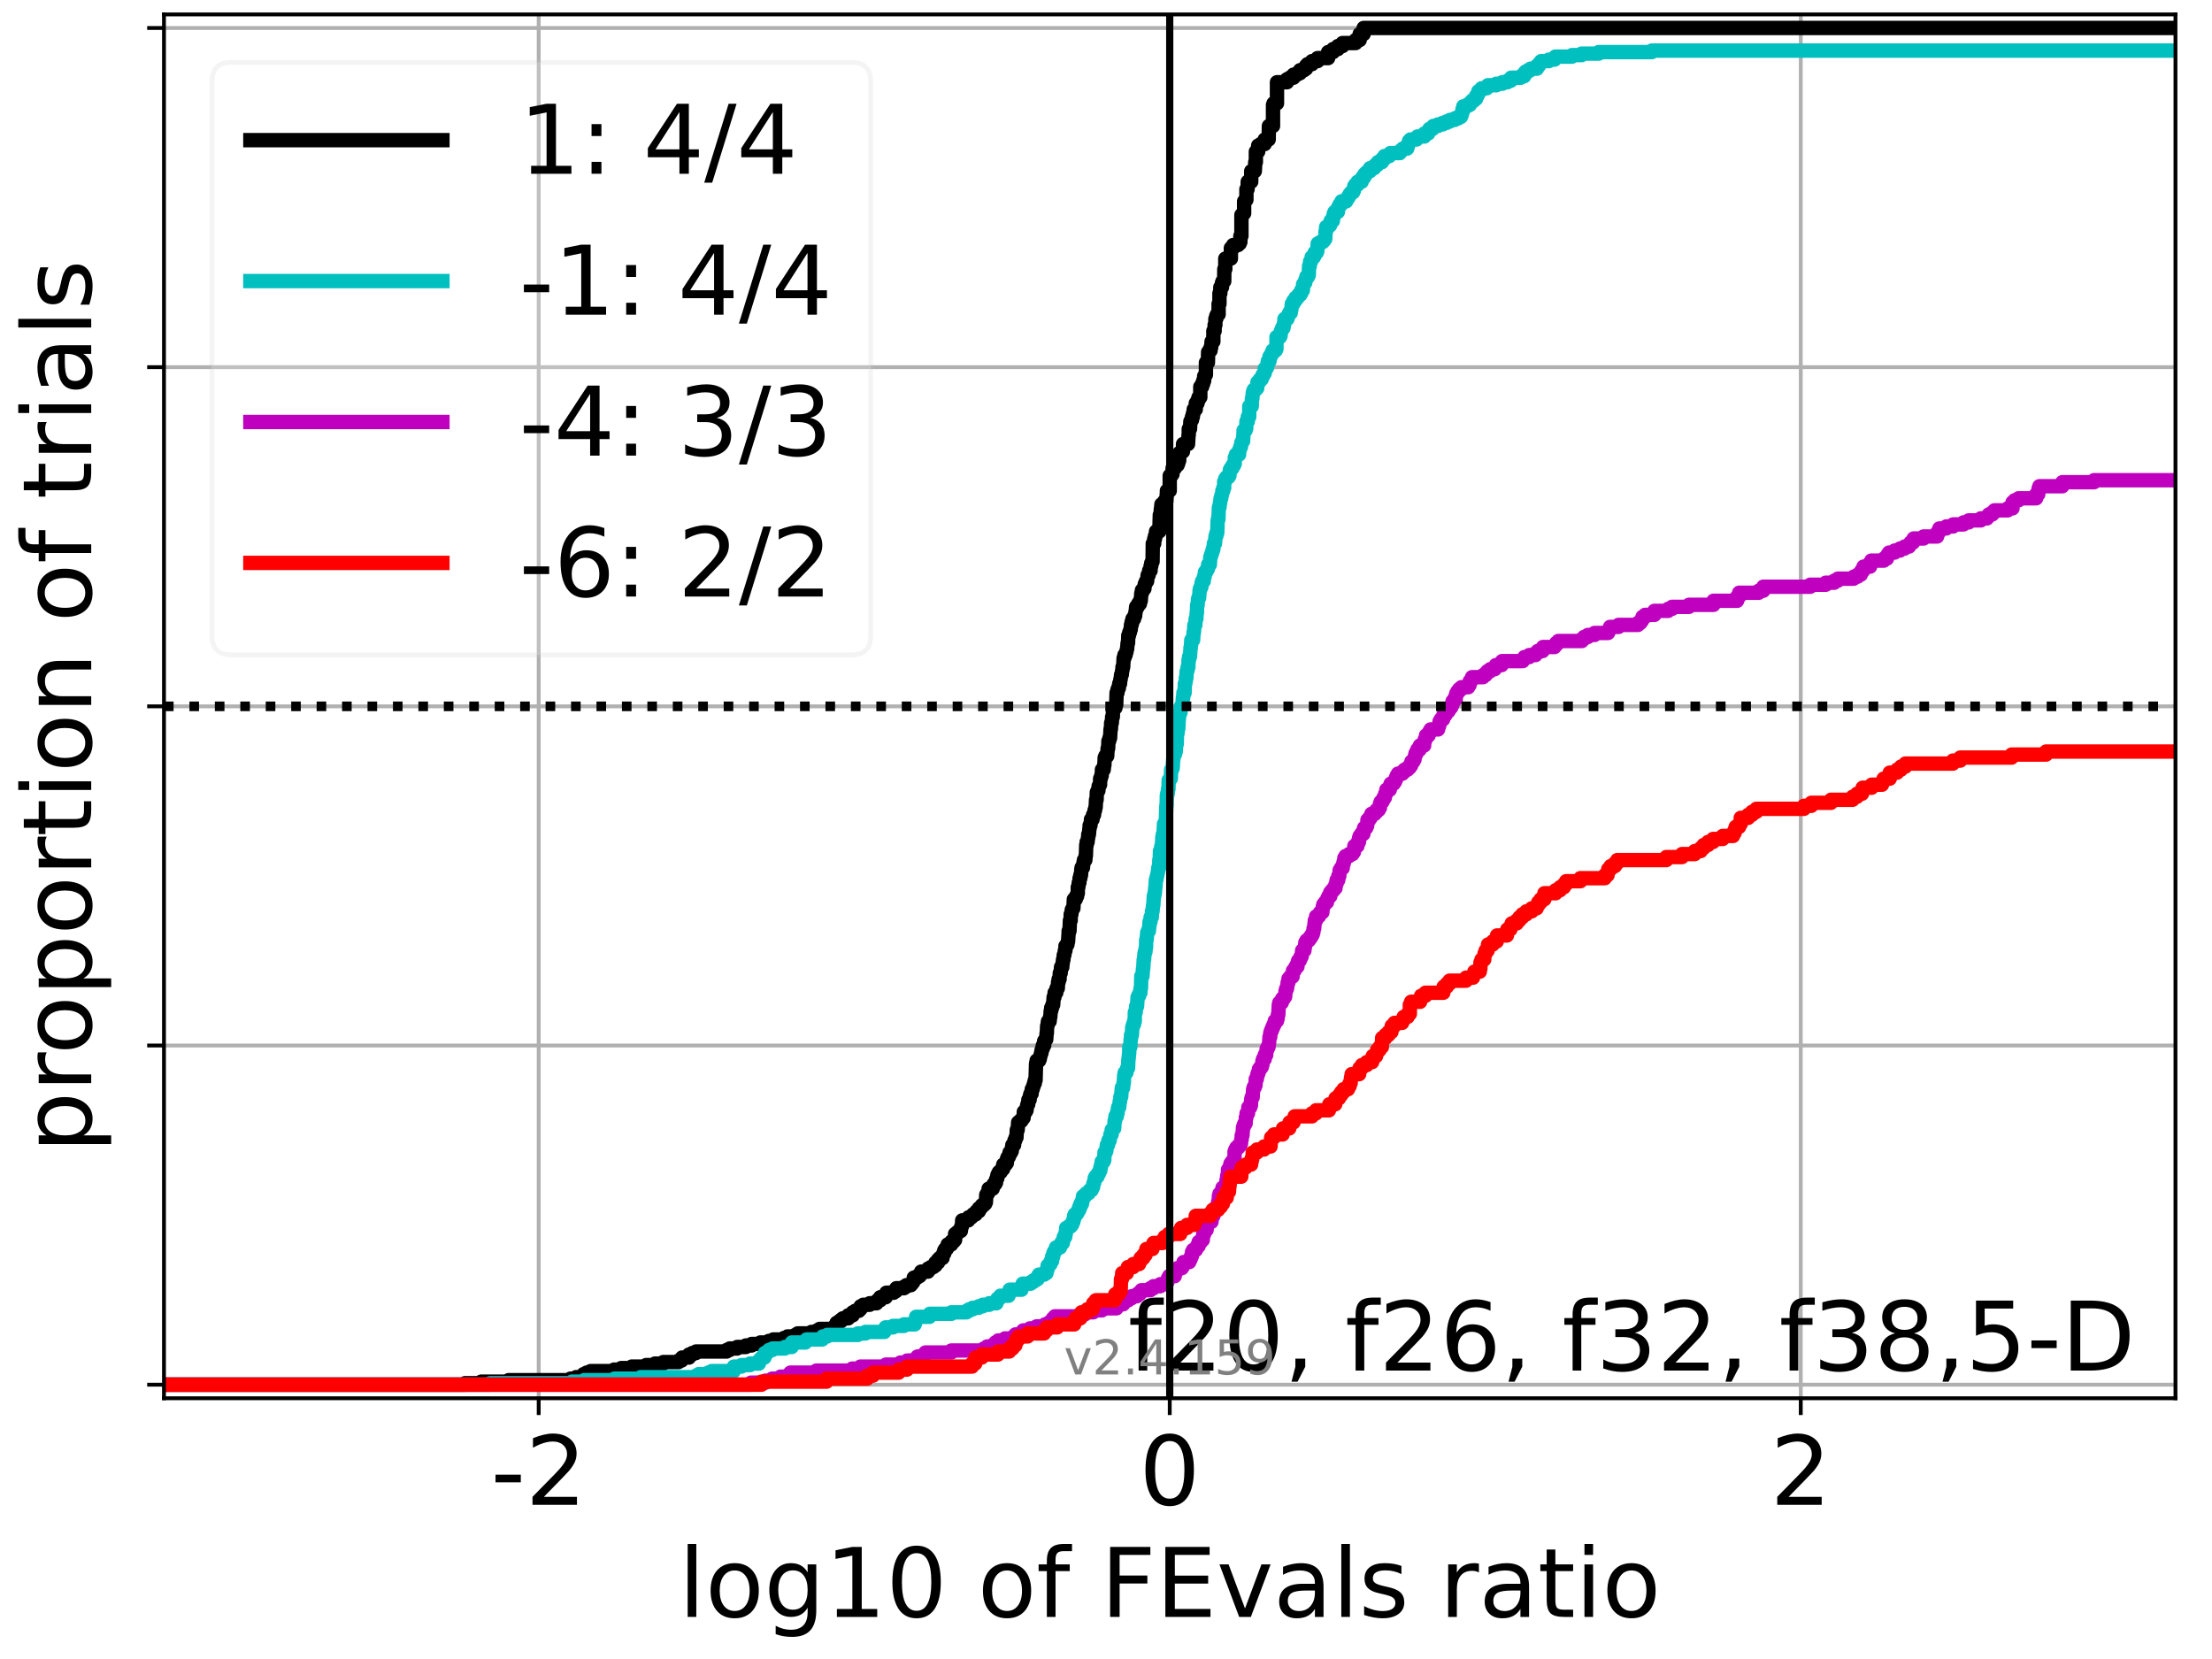 <?xml version="1.0" encoding="utf-8" standalone="no"?>
<!DOCTYPE svg PUBLIC "-//W3C//DTD SVG 1.1//EN"
  "http://www.w3.org/Graphics/SVG/1.1/DTD/svg11.dtd">
<!-- Created with matplotlib (https://matplotlib.org/) -->
<svg height="345.6pt" version="1.1" viewBox="0 0 460.8 345.6" width="460.8pt" xmlns="http://www.w3.org/2000/svg" xmlns:xlink="http://www.w3.org/1999/xlink">
 <defs>
  <style type="text/css">*{stroke-linecap:butt;stroke-linejoin:round;}</style>
 </defs>
 <g id="figure_1">
  <g id="patch_1">
   <path d="M 0 345.6 
L 460.8 345.6 
L 460.8 0 
L 0 0 
z
" style="fill:#ffffff;"/>
  </g>
  <g id="axes_1">
   <g id="patch_2">
    <path d="M 34.16 291.28 
L 453.192 291.28 
L 453.192 3 
L 34.16 3 
z
" style="fill:#ffffff;"/>
   </g>
   <g id="matplotlib.axis_1">
    <g id="xtick_1">
     <g id="line2d_1">
      <path clip-path="url(#pda11b71eee)" d="M 112.22 291.28 
L 112.22 3 
" style="fill:none;stroke:#b0b0b0;stroke-linecap:square;stroke-width:0.8;"/>
     </g>
     <g id="line2d_2">
      <defs>
       <path d="M 0 0 
L 0 3.5 
" id="m0c5b0ef8fa" style="stroke:#000000;stroke-width:0.8;"/>
      </defs>
      <g>
       <use style="stroke:#000000;stroke-width:0.8;" x="112.22" xlink:href="#m0c5b0ef8fa" y="291.28"/>
      </g>
     </g>
     <g id="text_1">
      <!-- -2 -->
      <g transform="translate(102.25 313.477)scale(0.2 -0.2)">
       <defs>
        <path d="M 4.891 31.391 
L 31.203 31.391 
L 31.203 23.391 
L 4.891 23.391 
z
" id="DejaVuSans-45"/>
        <path d="M 19.188 8.297 
L 53.609 8.297 
L 53.609 0 
L 7.328 0 
L 7.328 8.297 
Q 12.938 14.109 22.625 23.891 
Q 32.328 33.688 34.812 36.531 
Q 39.547 41.844 41.422 45.531 
Q 43.312 49.219 43.312 52.781 
Q 43.312 58.594 39.234 62.25 
Q 35.156 65.922 28.609 65.922 
Q 23.969 65.922 18.812 64.312 
Q 13.672 62.703 7.812 59.422 
L 7.812 69.391 
Q 13.766 71.781 18.938 73 
Q 24.125 74.219 28.422 74.219 
Q 39.75 74.219 46.484 68.547 
Q 53.219 62.891 53.219 53.422 
Q 53.219 48.922 51.531 44.891 
Q 49.859 40.875 45.406 35.406 
Q 44.188 33.984 37.641 27.219 
Q 31.109 20.453 19.188 8.297 
z
" id="DejaVuSans-50"/>
       </defs>
       <use xlink:href="#DejaVuSans-45"/>
       <use x="36.084" xlink:href="#DejaVuSans-50"/>
      </g>
     </g>
    </g>
    <g id="xtick_2">
     <g id="line2d_3">
      <path clip-path="url(#pda11b71eee)" d="M 243.676 291.28 
L 243.676 3 
" style="fill:none;stroke:#b0b0b0;stroke-linecap:square;stroke-width:0.8;"/>
     </g>
     <g id="line2d_4">
      <g>
       <use style="stroke:#000000;stroke-width:0.8;" x="243.676" xlink:href="#m0c5b0ef8fa" y="291.28"/>
      </g>
     </g>
     <g id="text_2">
      <!-- 0 -->
      <g transform="translate(237.314 313.477)scale(0.2 -0.2)">
       <defs>
        <path d="M 31.781 66.406 
Q 24.172 66.406 20.328 58.906 
Q 16.5 51.422 16.5 36.375 
Q 16.5 21.391 20.328 13.891 
Q 24.172 6.391 31.781 6.391 
Q 39.453 6.391 43.281 13.891 
Q 47.125 21.391 47.125 36.375 
Q 47.125 51.422 43.281 58.906 
Q 39.453 66.406 31.781 66.406 
z
M 31.781 74.219 
Q 44.047 74.219 50.516 64.516 
Q 56.984 54.828 56.984 36.375 
Q 56.984 17.969 50.516 8.266 
Q 44.047 -1.422 31.781 -1.422 
Q 19.531 -1.422 13.062 8.266 
Q 6.594 17.969 6.594 36.375 
Q 6.594 54.828 13.062 64.516 
Q 19.531 74.219 31.781 74.219 
z
" id="DejaVuSans-48"/>
       </defs>
       <use xlink:href="#DejaVuSans-48"/>
      </g>
     </g>
    </g>
    <g id="xtick_3">
     <g id="line2d_5">
      <path clip-path="url(#pda11b71eee)" d="M 375.132 291.28 
L 375.132 3 
" style="fill:none;stroke:#b0b0b0;stroke-linecap:square;stroke-width:0.8;"/>
     </g>
     <g id="line2d_6">
      <g>
       <use style="stroke:#000000;stroke-width:0.8;" x="375.132" xlink:href="#m0c5b0ef8fa" y="291.28"/>
      </g>
     </g>
     <g id="text_3">
      <!-- 2 -->
      <g transform="translate(368.769 313.477)scale(0.2 -0.2)">
       <use xlink:href="#DejaVuSans-50"/>
      </g>
     </g>
    </g>
    <g id="text_4">
     <!-- log10 of FEvals ratio -->
     <g transform="translate(141.371 336.833)scale(0.2 -0.2)">
      <defs>
       <path d="M 9.422 75.984 
L 18.406 75.984 
L 18.406 0 
L 9.422 0 
z
" id="DejaVuSans-108"/>
       <path d="M 30.609 48.391 
Q 23.391 48.391 19.188 42.75 
Q 14.984 37.109 14.984 27.297 
Q 14.984 17.484 19.156 11.844 
Q 23.344 6.203 30.609 6.203 
Q 37.797 6.203 41.984 11.859 
Q 46.188 17.531 46.188 27.297 
Q 46.188 37.016 41.984 42.703 
Q 37.797 48.391 30.609 48.391 
z
M 30.609 56 
Q 42.328 56 49.016 48.375 
Q 55.719 40.766 55.719 27.297 
Q 55.719 13.875 49.016 6.219 
Q 42.328 -1.422 30.609 -1.422 
Q 18.844 -1.422 12.172 6.219 
Q 5.516 13.875 5.516 27.297 
Q 5.516 40.766 12.172 48.375 
Q 18.844 56 30.609 56 
z
" id="DejaVuSans-111"/>
       <path d="M 45.406 27.984 
Q 45.406 37.75 41.375 43.109 
Q 37.359 48.484 30.078 48.484 
Q 22.859 48.484 18.828 43.109 
Q 14.797 37.75 14.797 27.984 
Q 14.797 18.266 18.828 12.891 
Q 22.859 7.516 30.078 7.516 
Q 37.359 7.516 41.375 12.891 
Q 45.406 18.266 45.406 27.984 
z
M 54.391 6.781 
Q 54.391 -7.172 48.188 -13.984 
Q 42 -20.797 29.203 -20.797 
Q 24.469 -20.797 20.266 -20.094 
Q 16.062 -19.391 12.109 -17.922 
L 12.109 -9.188 
Q 16.062 -11.328 19.922 -12.344 
Q 23.781 -13.375 27.781 -13.375 
Q 36.625 -13.375 41.016 -8.766 
Q 45.406 -4.156 45.406 5.172 
L 45.406 9.625 
Q 42.625 4.781 38.281 2.391 
Q 33.938 0 27.875 0 
Q 17.828 0 11.672 7.656 
Q 5.516 15.328 5.516 27.984 
Q 5.516 40.672 11.672 48.328 
Q 17.828 56 27.875 56 
Q 33.938 56 38.281 53.609 
Q 42.625 51.219 45.406 46.391 
L 45.406 54.688 
L 54.391 54.688 
z
" id="DejaVuSans-103"/>
       <path d="M 12.406 8.297 
L 28.516 8.297 
L 28.516 63.922 
L 10.984 60.406 
L 10.984 69.391 
L 28.422 72.906 
L 38.281 72.906 
L 38.281 8.297 
L 54.391 8.297 
L 54.391 0 
L 12.406 0 
z
" id="DejaVuSans-49"/>
       <path id="DejaVuSans-32"/>
       <path d="M 37.109 75.984 
L 37.109 68.5 
L 28.516 68.5 
Q 23.688 68.5 21.797 66.547 
Q 19.922 64.594 19.922 59.516 
L 19.922 54.688 
L 34.719 54.688 
L 34.719 47.703 
L 19.922 47.703 
L 19.922 0 
L 10.891 0 
L 10.891 47.703 
L 2.297 47.703 
L 2.297 54.688 
L 10.891 54.688 
L 10.891 58.5 
Q 10.891 67.625 15.141 71.797 
Q 19.391 75.984 28.609 75.984 
z
" id="DejaVuSans-102"/>
       <path d="M 9.812 72.906 
L 51.703 72.906 
L 51.703 64.594 
L 19.672 64.594 
L 19.672 43.109 
L 48.578 43.109 
L 48.578 34.812 
L 19.672 34.812 
L 19.672 0 
L 9.812 0 
z
" id="DejaVuSans-70"/>
       <path d="M 9.812 72.906 
L 55.906 72.906 
L 55.906 64.594 
L 19.672 64.594 
L 19.672 43.016 
L 54.391 43.016 
L 54.391 34.719 
L 19.672 34.719 
L 19.672 8.297 
L 56.781 8.297 
L 56.781 0 
L 9.812 0 
z
" id="DejaVuSans-69"/>
       <path d="M 2.984 54.688 
L 12.5 54.688 
L 29.594 8.797 
L 46.688 54.688 
L 56.203 54.688 
L 35.688 0 
L 23.484 0 
z
" id="DejaVuSans-118"/>
       <path d="M 34.281 27.484 
Q 23.391 27.484 19.188 25 
Q 14.984 22.516 14.984 16.5 
Q 14.984 11.719 18.141 8.906 
Q 21.297 6.109 26.703 6.109 
Q 34.188 6.109 38.703 11.406 
Q 43.219 16.703 43.219 25.484 
L 43.219 27.484 
z
M 52.203 31.203 
L 52.203 0 
L 43.219 0 
L 43.219 8.297 
Q 40.141 3.328 35.547 0.953 
Q 30.953 -1.422 24.312 -1.422 
Q 15.922 -1.422 10.953 3.297 
Q 6 8.016 6 15.922 
Q 6 25.141 12.172 29.828 
Q 18.359 34.516 30.609 34.516 
L 43.219 34.516 
L 43.219 35.406 
Q 43.219 41.609 39.141 45 
Q 35.062 48.391 27.688 48.391 
Q 23 48.391 18.547 47.266 
Q 14.109 46.141 10.016 43.891 
L 10.016 52.203 
Q 14.938 54.109 19.578 55.047 
Q 24.219 56 28.609 56 
Q 40.484 56 46.344 49.844 
Q 52.203 43.703 52.203 31.203 
z
" id="DejaVuSans-97"/>
       <path d="M 44.281 53.078 
L 44.281 44.578 
Q 40.484 46.531 36.375 47.5 
Q 32.281 48.484 27.875 48.484 
Q 21.188 48.484 17.844 46.438 
Q 14.5 44.391 14.5 40.281 
Q 14.5 37.156 16.891 35.375 
Q 19.281 33.594 26.516 31.984 
L 29.594 31.297 
Q 39.156 29.25 43.188 25.516 
Q 47.219 21.781 47.219 15.094 
Q 47.219 7.469 41.188 3.016 
Q 35.156 -1.422 24.609 -1.422 
Q 20.219 -1.422 15.453 -0.562 
Q 10.688 0.297 5.422 2 
L 5.422 11.281 
Q 10.406 8.688 15.234 7.391 
Q 20.062 6.109 24.812 6.109 
Q 31.156 6.109 34.562 8.281 
Q 37.984 10.453 37.984 14.406 
Q 37.984 18.062 35.516 20.016 
Q 33.062 21.969 24.703 23.781 
L 21.578 24.516 
Q 13.234 26.266 9.516 29.906 
Q 5.812 33.547 5.812 39.891 
Q 5.812 47.609 11.281 51.797 
Q 16.75 56 26.812 56 
Q 31.781 56 36.172 55.266 
Q 40.578 54.547 44.281 53.078 
z
" id="DejaVuSans-115"/>
       <path d="M 41.109 46.297 
Q 39.594 47.172 37.812 47.578 
Q 36.031 48 33.891 48 
Q 26.266 48 22.188 43.047 
Q 18.109 38.094 18.109 28.812 
L 18.109 0 
L 9.078 0 
L 9.078 54.688 
L 18.109 54.688 
L 18.109 46.188 
Q 20.953 51.172 25.484 53.578 
Q 30.031 56 36.531 56 
Q 37.453 56 38.578 55.875 
Q 39.703 55.766 41.062 55.516 
z
" id="DejaVuSans-114"/>
       <path d="M 18.312 70.219 
L 18.312 54.688 
L 36.812 54.688 
L 36.812 47.703 
L 18.312 47.703 
L 18.312 18.016 
Q 18.312 11.328 20.141 9.422 
Q 21.969 7.516 27.594 7.516 
L 36.812 7.516 
L 36.812 0 
L 27.594 0 
Q 17.188 0 13.234 3.875 
Q 9.281 7.766 9.281 18.016 
L 9.281 47.703 
L 2.688 47.703 
L 2.688 54.688 
L 9.281 54.688 
L 9.281 70.219 
z
" id="DejaVuSans-116"/>
       <path d="M 9.422 54.688 
L 18.406 54.688 
L 18.406 0 
L 9.422 0 
z
M 9.422 75.984 
L 18.406 75.984 
L 18.406 64.594 
L 9.422 64.594 
z
" id="DejaVuSans-105"/>
      </defs>
      <use xlink:href="#DejaVuSans-108"/>
      <use x="27.783" xlink:href="#DejaVuSans-111"/>
      <use x="88.965" xlink:href="#DejaVuSans-103"/>
      <use x="152.441" xlink:href="#DejaVuSans-49"/>
      <use x="216.064" xlink:href="#DejaVuSans-48"/>
      <use x="279.688" xlink:href="#DejaVuSans-32"/>
      <use x="311.475" xlink:href="#DejaVuSans-111"/>
      <use x="372.656" xlink:href="#DejaVuSans-102"/>
      <use x="407.861" xlink:href="#DejaVuSans-32"/>
      <use x="439.648" xlink:href="#DejaVuSans-70"/>
      <use x="497.168" xlink:href="#DejaVuSans-69"/>
      <use x="560.352" xlink:href="#DejaVuSans-118"/>
      <use x="619.531" xlink:href="#DejaVuSans-97"/>
      <use x="680.811" xlink:href="#DejaVuSans-108"/>
      <use x="708.594" xlink:href="#DejaVuSans-115"/>
      <use x="760.693" xlink:href="#DejaVuSans-32"/>
      <use x="792.48" xlink:href="#DejaVuSans-114"/>
      <use x="833.594" xlink:href="#DejaVuSans-97"/>
      <use x="894.873" xlink:href="#DejaVuSans-116"/>
      <use x="934.082" xlink:href="#DejaVuSans-105"/>
      <use x="961.865" xlink:href="#DejaVuSans-111"/>
     </g>
    </g>
   </g>
   <g id="matplotlib.axis_2">
    <g id="ytick_1">
     <g id="line2d_7">
      <path clip-path="url(#pda11b71eee)" d="M 34.16 288.454 
L 453.192 288.454 
" style="fill:none;stroke:#b0b0b0;stroke-linecap:square;stroke-width:0.8;"/>
     </g>
     <g id="line2d_8">
      <defs>
       <path d="M 0 0 
L -3.5 0 
" id="mbb2471c997" style="stroke:#000000;stroke-width:0.8;"/>
      </defs>
      <g>
       <use style="stroke:#000000;stroke-width:0.8;" x="34.16" xlink:href="#mbb2471c997" y="288.454"/>
      </g>
     </g>
    </g>
    <g id="ytick_2">
     <g id="line2d_9">
      <path clip-path="url(#pda11b71eee)" d="M 34.16 217.797 
L 453.192 217.797 
" style="fill:none;stroke:#b0b0b0;stroke-linecap:square;stroke-width:0.8;"/>
     </g>
     <g id="line2d_10">
      <g>
       <use style="stroke:#000000;stroke-width:0.8;" x="34.16" xlink:href="#mbb2471c997" y="217.797"/>
      </g>
     </g>
    </g>
    <g id="ytick_3">
     <g id="line2d_11">
      <path clip-path="url(#pda11b71eee)" d="M 34.16 147.14 
L 453.192 147.14 
" style="fill:none;stroke:#b0b0b0;stroke-linecap:square;stroke-width:0.8;"/>
     </g>
     <g id="line2d_12">
      <g>
       <use style="stroke:#000000;stroke-width:0.8;" x="34.16" xlink:href="#mbb2471c997" y="147.14"/>
      </g>
     </g>
    </g>
    <g id="ytick_4">
     <g id="line2d_13">
      <path clip-path="url(#pda11b71eee)" d="M 34.16 76.483 
L 453.192 76.483 
" style="fill:none;stroke:#b0b0b0;stroke-linecap:square;stroke-width:0.8;"/>
     </g>
     <g id="line2d_14">
      <g>
       <use style="stroke:#000000;stroke-width:0.8;" x="34.16" xlink:href="#mbb2471c997" y="76.483"/>
      </g>
     </g>
    </g>
    <g id="ytick_5">
     <g id="line2d_15">
      <path clip-path="url(#pda11b71eee)" d="M 34.16 5.826 
L 453.192 5.826 
" style="fill:none;stroke:#b0b0b0;stroke-linecap:square;stroke-width:0.8;"/>
     </g>
     <g id="line2d_16">
      <g>
       <use style="stroke:#000000;stroke-width:0.8;" x="34.16" xlink:href="#mbb2471c997" y="5.826"/>
      </g>
     </g>
    </g>
    <g id="text_5">
     <!-- proportion of trials -->
     <g transform="translate(19.001 240.146)rotate(-90)scale(0.2 -0.2)">
      <defs>
       <path d="M 18.109 8.203 
L 18.109 -20.797 
L 9.078 -20.797 
L 9.078 54.688 
L 18.109 54.688 
L 18.109 46.391 
Q 20.953 51.266 25.266 53.625 
Q 29.594 56 35.594 56 
Q 45.562 56 51.781 48.094 
Q 58.016 40.188 58.016 27.297 
Q 58.016 14.406 51.781 6.484 
Q 45.562 -1.422 35.594 -1.422 
Q 29.594 -1.422 25.266 0.953 
Q 20.953 3.328 18.109 8.203 
z
M 48.688 27.297 
Q 48.688 37.203 44.609 42.844 
Q 40.531 48.484 33.406 48.484 
Q 26.266 48.484 22.188 42.844 
Q 18.109 37.203 18.109 27.297 
Q 18.109 17.391 22.188 11.75 
Q 26.266 6.109 33.406 6.109 
Q 40.531 6.109 44.609 11.75 
Q 48.688 17.391 48.688 27.297 
z
" id="DejaVuSans-112"/>
       <path d="M 54.891 33.016 
L 54.891 0 
L 45.906 0 
L 45.906 32.719 
Q 45.906 40.484 42.875 44.328 
Q 39.844 48.188 33.797 48.188 
Q 26.516 48.188 22.312 43.547 
Q 18.109 38.922 18.109 30.906 
L 18.109 0 
L 9.078 0 
L 9.078 54.688 
L 18.109 54.688 
L 18.109 46.188 
Q 21.344 51.125 25.703 53.562 
Q 30.078 56 35.797 56 
Q 45.219 56 50.047 50.172 
Q 54.891 44.344 54.891 33.016 
z
" id="DejaVuSans-110"/>
      </defs>
      <use xlink:href="#DejaVuSans-112"/>
      <use x="63.477" xlink:href="#DejaVuSans-114"/>
      <use x="102.34" xlink:href="#DejaVuSans-111"/>
      <use x="163.521" xlink:href="#DejaVuSans-112"/>
      <use x="226.998" xlink:href="#DejaVuSans-111"/>
      <use x="288.18" xlink:href="#DejaVuSans-114"/>
      <use x="329.293" xlink:href="#DejaVuSans-116"/>
      <use x="368.502" xlink:href="#DejaVuSans-105"/>
      <use x="396.285" xlink:href="#DejaVuSans-111"/>
      <use x="457.467" xlink:href="#DejaVuSans-110"/>
      <use x="520.846" xlink:href="#DejaVuSans-32"/>
      <use x="552.633" xlink:href="#DejaVuSans-111"/>
      <use x="613.814" xlink:href="#DejaVuSans-102"/>
      <use x="649.02" xlink:href="#DejaVuSans-32"/>
      <use x="680.807" xlink:href="#DejaVuSans-116"/>
      <use x="720.016" xlink:href="#DejaVuSans-114"/>
      <use x="761.129" xlink:href="#DejaVuSans-105"/>
      <use x="788.912" xlink:href="#DejaVuSans-97"/>
      <use x="850.191" xlink:href="#DejaVuSans-108"/>
      <use x="877.975" xlink:href="#DejaVuSans-115"/>
     </g>
    </g>
   </g>
   <g id="line2d_17">
    <path clip-path="url(#pda11b71eee)" d="M 34.16 288.454 
L 96.875 288.454 
L 96.875 288.14 
L 100.237 288.14 
L 100.237 287.826 
L 105.965 287.826 
L 105.965 287.512 
L 118.836 287.512 
L 118.836 287.198 
L 120.023 287.198 
L 120.023 286.884 
L 121.566 286.884 
L 121.566 286.256 
L 122.199 286.256 
L 122.199 285.941 
L 123.03 285.941 
L 123.03 285.627 
L 127.927 285.627 
L 127.927 285.313 
L 129.4 285.313 
L 129.4 284.999 
L 131.597 284.999 
L 131.597 284.685 
L 134.605 284.685 
L 134.605 284.371 
L 136.447 284.371 
L 136.447 284.057 
L 138.177 284.057 
L 138.177 283.743 
L 141.352 283.743 
L 141.352 283.429 
L 141.985 283.429 
L 142.094 282.801 
L 143.528 282.801 
L 143.528 282.173 
L 144.209 282.173 
L 144.209 281.859 
L 144.992 281.859 
L 144.992 281.545 
L 151.362 281.545 
L 151.362 281.231 
L 152.007 281.231 
L 152.007 280.917 
L 153.559 280.917 
L 153.559 280.603 
L 155.369 280.603 
L 155.369 280.289 
L 156.566 280.289 
L 156.566 279.975 
L 158.408 279.975 
L 158.408 279.661 
L 160.139 279.661 
L 160.139 279.347 
L 161.098 279.347 
L 161.098 279.033 
L 163.314 279.033 
L 163.314 278.719 
L 164.055 278.719 
L 164.055 278.405 
L 165.669 278.405 
L 165.669 278.091 
L 166.171 278.091 
L 166.171 277.777 
L 169.031 277.777 
L 169.031 277.463 
L 170.186 277.463 
L 170.186 277.149 
L 170.735 277.149 
L 170.735 276.835 
L 173.548 276.835 
L 173.548 276.521 
L 174.097 276.521 
L 174.097 276.207 
L 174.271 276.207 
L 174.271 275.578 
L 174.76 275.578 
L 174.76 275.264 
L 175.156 275.264 
L 175.156 274.95 
L 175.554 274.95 
L 175.554 274.636 
L 176.699 274.636 
L 176.699 274.008 
L 177.633 274.008 
L 177.633 273.38 
L 178.163 273.38 
L 178.163 273.066 
L 178.916 273.066 
L 178.916 272.752 
L 179.225 272.752 
L 179.276 272.124 
L 179.825 272.124 
L 179.825 271.81 
L 181.155 271.81 
L 181.155 271.496 
L 182.587 271.496 
L 182.587 271.182 
L 182.798 271.182 
L 182.798 270.868 
L 183.361 270.868 
L 183.361 270.24 
L 184.517 270.24 
L 184.533 269.612 
L 184.644 269.612 
L 184.644 269.298 
L 186.16 269.298 
L 186.16 268.984 
L 186.64 268.984 
L 186.73 268.356 
L 188.315 268.356 
L 188.315 268.042 
L 188.817 268.042 
L 188.817 267.728 
L 189.737 267.728 
L 189.737 267.414 
L 190.002 267.414 
L 190.002 267.1 
L 190.245 267.1 
L 190.245 266.786 
L 190.361 266.786 
L 190.361 266.158 
L 191.08 266.158 
L 191.08 265.844 
L 191.579 265.844 
L 191.579 265.529 
L 191.825 265.529 
L 191.888 264.901 
L 193.31 264.901 
L 193.334 264.273 
L 193.883 264.273 
L 193.883 263.959 
L 194.443 263.959 
L 194.443 263.645 
L 194.877 263.645 
L 194.877 263.017 
L 195.426 263.017 
L 195.426 262.389 
L 195.73 262.389 
L 195.73 262.075 
L 196.341 262.075 
L 196.341 261.447 
L 196.485 261.447 
L 196.485 261.133 
L 196.701 261.133 
L 196.701 260.505 
L 196.89 260.505 
L 196.89 260.191 
L 197.226 260.191 
L 197.226 259.877 
L 197.419 259.877 
L 197.419 259.249 
L 198.166 259.249 
L 198.195 258.621 
L 198.702 258.621 
L 198.702 258.307 
L 198.962 258.307 
L 198.962 257.051 
L 199.342 257.051 
L 199.342 256.737 
L 199.704 256.737 
L 199.704 256.423 
L 200.171 256.423 
L 200.245 255.481 
L 200.391 255.481 
L 200.441 254.224 
L 201.709 254.224 
L 201.769 253.596 
L 202.373 253.596 
L 202.373 253.282 
L 202.711 253.282 
L 202.711 252.968 
L 203.26 252.968 
L 203.26 252.654 
L 203.399 252.654 
L 203.399 252.34 
L 203.917 252.34 
L 203.917 251.712 
L 204.303 251.712 
L 204.303 251.398 
L 204.535 251.398 
L 204.535 251.084 
L 204.908 251.084 
L 204.908 250.77 
L 205.241 250.77 
L 205.241 250.456 
L 205.381 250.456 
L 205.457 248.886 
L 205.655 248.886 
L 205.655 248.572 
L 205.846 248.572 
L 205.946 247.63 
L 206.796 247.63 
L 206.796 247.002 
L 206.972 247.002 
L 206.972 246.688 
L 207.31 246.688 
L 207.31 246.374 
L 207.49 246.374 
L 207.49 245.746 
L 207.615 245.746 
L 207.615 245.432 
L 207.77 245.432 
L 207.77 244.803 
L 207.916 244.803 
L 207.916 244.489 
L 208.079 244.489 
L 208.079 244.175 
L 208.465 244.175 
L 208.465 243.861 
L 208.653 243.861 
L 208.653 243.547 
L 208.954 243.547 
L 208.993 242.605 
L 209.513 242.605 
L 209.513 242.291 
L 209.74 242.291 
L 209.788 241.349 
L 209.927 241.349 
L 209.927 241.035 
L 210.147 241.035 
L 210.147 240.721 
L 210.276 240.721 
L 210.307 240.093 
L 210.623 240.093 
L 210.623 239.779 
L 210.772 239.779 
L 210.841 238.837 
L 210.888 238.837 
L 210.888 238.523 
L 211.255 238.523 
L 211.331 237.581 
L 211.488 237.581 
L 211.582 236.953 
L 211.751 236.953 
L 211.819 235.383 
L 212 235.383 
L 212.1 233.812 
L 212.465 233.812 
L 212.465 233.498 
L 212.796 233.498 
L 212.796 233.184 
L 213.004 233.184 
L 213.004 232.87 
L 213.237 232.87 
L 213.284 231.614 
L 213.68 231.614 
L 213.68 231.3 
L 213.843 231.3 
L 213.947 230.358 
L 214.032 230.358 
L 214.032 230.044 
L 214.195 230.044 
L 214.229 229.102 
L 214.49 229.102 
L 214.565 228.16 
L 214.663 228.16 
L 214.663 227.846 
L 214.904 227.846 
L 214.944 226.904 
L 215.126 226.904 
L 215.212 226.276 
L 215.323 226.276 
L 215.405 225.648 
L 215.573 225.648 
L 215.573 225.02 
L 215.726 225.02 
L 215.827 221.565 
L 215.877 221.565 
L 215.954 220.937 
L 216.488 220.937 
L 216.488 220.623 
L 216.609 220.623 
L 216.687 219.995 
L 216.752 219.995 
L 216.856 219.367 
L 216.955 219.367 
L 216.982 218.739 
L 217.1 218.739 
L 217.1 218.425 
L 217.236 218.425 
L 217.236 217.797 
L 217.52 217.797 
L 217.52 216.855 
L 217.725 216.855 
L 217.725 216.541 
L 217.946 216.541 
L 218.021 215.285 
L 218.069 215.285 
L 218.139 213.714 
L 218.214 213.714 
L 218.31 212.772 
L 218.657 212.772 
L 218.748 211.83 
L 218.797 211.83 
L 218.884 210.574 
L 218.984 210.574 
L 218.984 209.946 
L 219.165 209.946 
L 219.236 209.318 
L 219.397 209.318 
L 219.49 207.748 
L 219.653 207.748 
L 219.694 206.806 
L 220.031 206.806 
L 220.108 205.864 
L 220.361 205.864 
L 220.411 204.608 
L 220.528 204.608 
L 220.528 203.98 
L 220.727 203.98 
L 220.773 202.723 
L 220.954 202.723 
L 221.033 201.467 
L 221.293 201.467 
L 221.362 200.525 
L 221.406 200.525 
L 221.449 199.897 
L 221.537 199.897 
L 221.605 198.955 
L 221.721 198.955 
L 221.826 198.013 
L 221.95 198.013 
L 221.959 197.071 
L 222.197 197.071 
L 222.197 196.757 
L 222.37 196.757 
L 222.457 196.129 
L 222.497 196.129 
L 222.598 194.559 
L 222.621 194.559 
L 222.621 193.931 
L 222.796 193.931 
L 222.888 191.732 
L 223.046 191.732 
L 223.046 190.476 
L 223.185 190.476 
L 223.267 189.534 
L 223.418 189.534 
L 223.418 189.22 
L 223.606 189.22 
L 223.703 187.336 
L 224.101 187.336 
L 224.155 186.708 
L 224.37 186.708 
L 224.444 186.08 
L 224.527 186.08 
L 224.527 184.824 
L 224.638 184.824 
L 224.725 183.882 
L 224.858 183.882 
L 224.899 182.939 
L 225.055 182.939 
L 225.055 182.311 
L 225.194 182.311 
L 225.26 181.055 
L 225.312 181.055 
L 225.312 180.741 
L 225.606 180.741 
L 225.681 179.799 
L 225.732 179.799 
L 225.803 179.171 
L 226.095 179.171 
L 226.158 178.229 
L 226.212 178.229 
L 226.281 176.031 
L 226.374 176.031 
L 226.374 175.403 
L 226.56 175.403 
L 226.648 174.461 
L 226.7 174.461 
L 226.7 173.833 
L 226.841 173.833 
L 226.94 172.576 
L 226.991 172.576 
L 226.991 171.948 
L 227.163 171.948 
L 227.252 171.006 
L 227.276 171.006 
L 227.276 170.692 
L 227.597 170.692 
L 227.702 169.75 
L 227.906 169.75 
L 228.017 168.808 
L 228.112 168.808 
L 228.195 168.18 
L 228.251 168.18 
L 228.326 166.61 
L 228.443 166.61 
L 228.489 165.04 
L 228.623 165.04 
L 228.623 164.726 
L 228.81 164.726 
L 228.867 163.784 
L 229.005 163.784 
L 229.005 163.47 
L 229.166 163.47 
L 229.178 162.213 
L 229.315 162.213 
L 229.405 161.585 
L 229.505 161.585 
L 229.555 160.329 
L 229.922 160.329 
L 230.006 159.387 
L 230.062 159.387 
L 230.132 157.817 
L 230.26 157.817 
L 230.26 157.503 
L 230.653 157.503 
L 230.736 155.933 
L 230.844 155.933 
L 230.907 154.363 
L 231.064 154.363 
L 231.117 153.735 
L 231.25 153.735 
L 231.351 151.85 
L 231.43 151.85 
L 231.475 150.594 
L 231.605 150.594 
L 231.682 149.338 
L 231.823 149.338 
L 231.859 147.768 
L 232.102 147.768 
L 232.102 147.454 
L 232.367 147.454 
L 232.383 146.826 
L 232.528 146.826 
L 232.607 144.314 
L 232.79 144.314 
L 232.79 143.686 
L 232.906 143.686 
L 232.906 143.372 
L 233.07 143.372 
L 233.15 142.43 
L 233.317 142.43 
L 233.4 141.487 
L 233.455 141.487 
L 233.548 140.545 
L 233.688 140.545 
L 233.774 139.603 
L 233.832 139.603 
L 233.832 138.975 
L 233.974 138.975 
L 234.071 137.091 
L 234.237 137.091 
L 234.237 136.463 
L 234.482 136.463 
L 234.586 135.835 
L 234.652 135.835 
L 234.759 135.207 
L 234.797 135.207 
L 234.899 133.951 
L 234.992 133.951 
L 235.047 132.381 
L 235.191 132.381 
L 235.242 131.753 
L 235.375 131.753 
L 235.464 131.124 
L 235.558 131.124 
L 235.602 130.182 
L 235.74 130.182 
L 235.74 129.554 
L 235.914 129.554 
L 235.914 128.926 
L 236.246 128.926 
L 236.3 128.298 
L 236.463 128.298 
L 236.555 127.356 
L 236.601 127.356 
L 236.679 126.414 
L 237.022 126.414 
L 237.096 125.786 
L 237.461 125.786 
L 237.461 125.158 
L 237.644 125.158 
L 237.749 123.588 
L 237.883 123.588 
L 237.883 122.96 
L 238.134 122.96 
L 238.134 122.646 
L 238.397 122.646 
L 238.472 121.704 
L 238.604 121.704 
L 238.604 121.389 
L 238.737 121.389 
L 238.737 121.075 
L 238.964 121.075 
L 239.073 119.819 
L 239.276 119.819 
L 239.386 118.877 
L 239.686 118.877 
L 239.686 117.935 
L 239.825 117.935 
L 239.825 117.307 
L 239.964 117.307 
L 239.964 116.993 
L 240.103 116.993 
L 240.147 113.225 
L 240.441 113.225 
L 240.441 112.283 
L 240.604 112.283 
L 240.604 111.655 
L 240.746 111.655 
L 240.819 110.712 
L 241.507 110.712 
L 241.612 107.258 
L 241.759 107.258 
L 241.834 106.002 
L 241.873 106.002 
L 241.945 105.06 
L 242.316 105.06 
L 242.316 104.746 
L 242.542 104.746 
L 242.542 104.432 
L 242.971 104.432 
L 243.062 102.862 
L 243.087 102.862 
L 243.087 102.234 
L 243.676 102.234 
L 243.676 99.093 
L 244.044 99.093 
L 244.044 98.779 
L 244.253 98.779 
L 244.277 97.523 
L 244.767 97.523 
L 244.767 97.209 
L 244.891 97.209 
L 244.891 96.895 
L 245.308 96.895 
L 245.308 96.581 
L 245.442 96.581 
L 245.442 95.953 
L 245.645 95.953 
L 245.673 94.383 
L 246.09 94.383 
L 246.09 94.069 
L 246.434 94.069 
L 246.45 92.499 
L 247.488 92.499 
L 247.592 90.615 
L 247.639 90.615 
L 247.639 89.358 
L 247.898 89.358 
L 247.981 87.788 
L 248.129 87.788 
L 248.129 87.474 
L 248.315 87.474 
L 248.315 86.846 
L 248.489 86.846 
L 248.489 86.218 
L 248.603 86.218 
L 248.677 85.276 
L 249.101 85.276 
L 249.101 84.02 
L 249.457 84.02 
L 249.457 83.392 
L 249.679 83.392 
L 249.679 82.764 
L 250.046 82.764 
L 250.046 80.566 
L 250.424 80.566 
L 250.424 79.937 
L 250.647 79.937 
L 250.647 79.309 
L 250.85 79.309 
L 250.85 78.367 
L 251.036 78.367 
L 251.036 78.053 
L 251.216 78.053 
L 251.216 75.541 
L 251.632 75.541 
L 251.677 73.343 
L 251.888 73.343 
L 251.888 73.029 
L 252.178 73.029 
L 252.178 72.401 
L 252.305 72.401 
L 252.393 71.145 
L 252.766 71.145 
L 252.766 68.946 
L 253.03 68.946 
L 253.03 67.69 
L 253.186 67.69 
L 253.186 66.434 
L 253.367 66.434 
L 253.367 65.806 
L 253.52 65.806 
L 253.52 65.492 
L 253.857 65.492 
L 253.857 63.294 
L 254.035 63.294 
L 254.035 61.096 
L 254.219 61.096 
L 254.219 59.84 
L 254.562 59.84 
L 254.562 58.897 
L 254.685 58.897 
L 254.685 58.583 
L 255.028 58.583 
L 255.047 56.071 
L 255.25 56.071 
L 255.25 53.873 
L 256.415 53.873 
L 256.415 51.675 
L 256.882 51.675 
L 256.882 51.047 
L 257.92 51.047 
L 257.92 50.733 
L 258.258 50.733 
L 258.258 50.419 
L 258.39 50.419 
L 258.39 49.162 
L 258.612 49.162 
L 258.612 44.766 
L 258.922 44.766 
L 258.922 44.452 
L 259.172 44.452 
L 259.172 41.94 
L 259.377 41.94 
L 259.377 41.626 
L 259.65 41.626 
L 259.65 39.428 
L 259.889 39.428 
L 259.933 37.857 
L 260.652 37.857 
L 260.652 35.659 
L 261.398 35.659 
L 261.493 33.775 
L 261.62 33.775 
L 261.62 31.577 
L 262.102 31.577 
L 262.102 30.321 
L 262.61 30.321 
L 262.61 30.007 
L 263.462 30.007 
L 263.462 29.065 
L 264.29 29.065 
L 264.34 26.238 
L 265.193 26.238 
L 265.193 21.842 
L 265.304 21.842 
L 265.304 21.528 
L 266.02 21.528 
L 266.02 17.131 
L 268.101 17.131 
L 268.101 16.503 
L 268.666 16.503 
L 268.666 16.189 
L 269.449 16.189 
L 269.449 15.561 
L 270.21 15.561 
L 270.21 15.247 
L 270.822 15.247 
L 270.822 14.619 
L 271.674 14.619 
L 271.674 14.305 
L 272.091 14.305 
L 272.091 13.677 
L 272.379 13.677 
L 272.379 13.363 
L 273.306 13.363 
L 273.306 12.735 
L 274.471 12.735 
L 274.471 12.107 
L 276.668 12.107 
L 276.668 10.851 
L 277.706 10.851 
L 277.706 10.223 
L 278.708 10.223 
L 278.708 9.595 
L 279.675 9.595 
L 279.675 8.967 
L 282.396 8.967 
L 282.396 8.339 
L 283.248 8.339 
L 283.248 7.082 
L 284.076 7.082 
L 284.076 5.826 
L 453.192 5.826 
L 453.192 5.826 
" style="fill:none;stroke:#000000;stroke-linecap:square;stroke-width:3;"/>
   </g>
   <g id="line2d_18">
    <path clip-path="url(#pda11b71eee)" style="fill:none;stroke:#000000;stroke-linecap:square;stroke-width:3;"/>
   </g>
   <g id="line2d_19">
    <path clip-path="url(#pda11b71eee)" d="M 34.16 288.454 
L 102.134 288.454 
L 102.134 288.14 
L 119.144 288.14 
L 119.144 287.826 
L 121.685 287.826 
L 121.685 287.512 
L 127.981 287.512 
L 127.981 287.198 
L 133.477 287.198 
L 133.477 286.884 
L 144.991 286.884 
L 144.991 286.57 
L 145.548 286.57 
L 145.548 286.256 
L 147.532 286.256 
L 147.532 285.941 
L 148.244 285.941 
L 148.244 285.627 
L 152.868 285.627 
L 152.883 284.685 
L 154.441 284.685 
L 154.441 284.371 
L 156.246 284.371 
L 156.246 284.057 
L 158.088 284.057 
L 158.088 283.429 
L 158.386 283.429 
L 158.386 283.115 
L 158.676 283.115 
L 158.676 282.801 
L 159.253 282.801 
L 159.324 281.859 
L 159.818 281.859 
L 159.818 281.545 
L 160.189 281.545 
L 160.189 281.231 
L 160.916 281.231 
L 160.916 280.917 
L 163.49 280.917 
L 163.49 280.603 
L 164.929 280.603 
L 164.967 279.661 
L 167.768 279.661 
L 167.768 279.347 
L 168.03 279.347 
L 168.03 279.033 
L 171.285 279.033 
L 171.395 278.405 
L 172.337 278.405 
L 172.337 278.091 
L 178.715 278.091 
L 178.715 277.777 
L 180.288 277.777 
L 180.288 277.463 
L 184.233 277.463 
L 184.323 276.835 
L 184.472 276.835 
L 184.472 276.521 
L 186.036 276.521 
L 186.036 276.207 
L 188.295 276.207 
L 188.295 275.893 
L 190.556 275.893 
L 190.57 275.264 
L 190.764 275.264 
L 190.836 274.322 
L 193.615 274.322 
L 193.678 273.694 
L 198.185 273.694 
L 198.185 273.38 
L 201.333 273.38 
L 201.333 273.066 
L 201.887 273.066 
L 201.887 272.752 
L 202.628 272.752 
L 202.628 272.438 
L 203.874 272.438 
L 203.874 272.124 
L 204.724 272.124 
L 204.724 271.81 
L 206.059 271.81 
L 206.059 271.496 
L 207.566 271.496 
L 207.58 270.868 
L 207.773 270.868 
L 207.773 270.554 
L 208.156 270.554 
L 208.156 270.24 
L 208.399 270.24 
L 208.399 269.926 
L 210.107 269.926 
L 210.121 269.298 
L 210.314 269.298 
L 210.319 268.67 
L 212.796 268.67 
L 212.796 268.042 
L 213.039 268.042 
L 213.039 267.414 
L 214.7 267.414 
L 214.7 267.1 
L 215.188 267.1 
L 215.188 266.786 
L 215.666 266.786 
L 215.666 266.472 
L 216.158 266.472 
L 216.247 265.844 
L 216.401 265.844 
L 216.401 265.529 
L 217.52 265.529 
L 217.52 265.215 
L 218 265.215 
L 218 264.587 
L 218.175 264.587 
L 218.243 263.645 
L 218.589 263.645 
L 218.589 263.331 
L 218.832 263.331 
L 218.897 262.703 
L 219.165 262.703 
L 219.181 261.761 
L 219.408 261.761 
L 219.408 261.133 
L 219.525 261.133 
L 219.525 260.819 
L 219.731 260.819 
L 219.731 260.505 
L 219.9 260.505 
L 219.974 259.877 
L 220.829 259.877 
L 220.829 259.563 
L 220.945 259.563 
L 220.945 259.249 
L 221.072 259.249 
L 221.072 258.935 
L 221.408 258.935 
L 221.438 258.307 
L 221.561 258.307 
L 221.605 257.679 
L 221.899 257.679 
L 221.913 257.051 
L 222.02 257.051 
L 222.106 255.795 
L 222.621 255.795 
L 222.621 255.481 
L 223.068 255.481 
L 223.068 255.166 
L 223.325 255.166 
L 223.402 254.538 
L 223.592 254.538 
L 223.645 253.91 
L 223.758 253.91 
L 223.758 253.282 
L 223.89 253.282 
L 223.89 252.968 
L 224.282 252.968 
L 224.282 252.654 
L 224.491 252.654 
L 224.491 252.34 
L 224.625 252.34 
L 224.625 252.026 
L 224.842 252.026 
L 224.842 251.398 
L 225.084 251.398 
L 225.084 250.77 
L 225.398 250.77 
L 225.398 250.142 
L 225.522 250.142 
L 225.61 249.2 
L 226.045 249.2 
L 226.045 248.886 
L 226.286 248.886 
L 226.286 248.572 
L 226.776 248.572 
L 226.776 248.258 
L 227.001 248.258 
L 227.001 247.944 
L 227.39 247.944 
L 227.39 247.63 
L 227.537 247.63 
L 227.537 247.316 
L 227.702 247.316 
L 227.737 246.688 
L 227.825 246.688 
L 227.825 246.374 
L 227.943 246.374 
L 228.049 245.432 
L 228.185 245.432 
L 228.185 245.118 
L 228.623 245.118 
L 228.678 244.489 
L 228.927 244.489 
L 228.927 244.175 
L 229.05 244.175 
L 229.05 243.861 
L 229.216 243.861 
L 229.216 243.233 
L 229.34 243.233 
L 229.381 242.605 
L 229.486 242.605 
L 229.505 241.977 
L 229.91 241.977 
L 229.91 241.663 
L 230.037 241.663 
L 230.082 240.093 
L 230.338 240.093 
L 230.338 239.779 
L 230.47 239.779 
L 230.572 238.523 
L 230.814 238.523 
L 230.907 237.581 
L 231.166 237.581 
L 231.25 236.953 
L 231.286 236.953 
L 231.32 236.325 
L 231.571 236.325 
L 231.578 235.383 
L 231.839 235.383 
L 231.839 235.069 
L 232.102 235.069 
L 232.198 233.498 
L 232.279 233.498 
L 232.367 232.556 
L 232.646 232.556 
L 232.646 231.928 
L 232.802 231.928 
L 232.873 230.986 
L 232.929 230.986 
L 232.929 230.672 
L 233.155 230.672 
L 233.257 229.416 
L 233.334 229.416 
L 233.4 228.474 
L 233.566 228.474 
L 233.666 226.904 
L 233.703 226.904 
L 233.703 226.59 
L 233.971 226.59 
L 234.027 225.648 
L 234.106 225.648 
L 234.178 224.077 
L 234.217 224.077 
L 234.299 223.449 
L 234.652 223.449 
L 234.739 222.821 
L 234.806 222.821 
L 234.806 222.507 
L 234.992 222.507 
L 235.07 220.623 
L 235.109 220.623 
L 235.219 219.367 
L 235.242 219.367 
L 235.242 218.111 
L 235.464 218.111 
L 235.535 216.541 
L 235.594 216.541 
L 235.62 215.599 
L 235.798 215.599 
L 235.863 214.028 
L 235.968 214.028 
L 236.037 213.4 
L 236.234 213.4 
L 236.234 212.772 
L 236.387 212.772 
L 236.407 210.888 
L 236.584 210.888 
L 236.679 209.632 
L 236.87 209.632 
L 236.972 207.748 
L 237.103 207.748 
L 237.103 207.434 
L 237.306 207.434 
L 237.401 206.806 
L 237.571 206.806 
L 237.598 205.864 
L 237.689 205.864 
L 237.749 203.351 
L 238 203.351 
L 238.105 201.781 
L 238.158 201.781 
L 238.256 199.897 
L 238.332 199.897 
L 238.418 198.641 
L 238.472 198.641 
L 238.472 198.327 
L 238.604 198.327 
L 238.689 197.385 
L 238.737 197.385 
L 238.77 195.815 
L 238.859 195.815 
L 238.964 194.559 
L 238.986 194.559 
L 238.986 194.245 
L 239.128 194.245 
L 239.128 193.931 
L 239.337 193.931 
L 239.391 192.988 
L 239.45 192.988 
L 239.462 192.046 
L 239.663 192.046 
L 239.686 191.104 
L 239.936 191.104 
L 239.978 189.848 
L 240.091 189.848 
L 240.197 188.592 
L 240.26 188.592 
L 240.363 186.708 
L 240.452 186.708 
L 240.501 186.08 
L 240.575 186.08 
L 240.668 184.824 
L 240.693 184.824 
L 240.799 183.254 
L 240.902 183.254 
L 240.959 182.625 
L 241.028 182.625 
L 241.132 181.997 
L 241.156 181.997 
L 241.235 181.369 
L 241.291 181.369 
L 241.304 180.741 
L 241.479 180.741 
L 241.501 179.171 
L 241.591 179.171 
L 241.651 177.287 
L 241.834 177.287 
L 241.91 176.345 
L 242.044 176.345 
L 242.133 174.461 
L 242.222 174.461 
L 242.236 173.833 
L 242.36 173.833 
L 242.461 172.262 
L 242.478 172.262 
L 242.478 171.634 
L 242.724 171.634 
L 242.832 171.006 
L 242.863 171.006 
L 242.971 167.866 
L 243.025 167.866 
L 243.075 165.668 
L 243.142 165.668 
L 243.142 165.354 
L 243.259 165.354 
L 243.312 164.412 
L 243.408 164.412 
L 243.461 162.527 
L 243.676 162.527 
L 243.676 162.213 
L 243.893 162.213 
L 243.975 160.329 
L 244.172 160.329 
L 244.172 160.015 
L 244.29 160.015 
L 244.399 158.131 
L 244.451 158.131 
L 244.465 157.503 
L 244.563 157.503 
L 244.563 157.189 
L 244.745 157.189 
L 244.841 156.561 
L 244.934 156.561 
L 245.029 154.991 
L 245.14 154.991 
L 245.184 152.793 
L 245.301 152.793 
L 245.339 151.85 
L 245.453 151.85 
L 245.553 149.966 
L 245.573 149.966 
L 245.612 149.024 
L 245.705 149.024 
L 245.716 148.396 
L 245.925 148.396 
L 246.012 147.14 
L 246.219 147.14 
L 246.219 146.826 
L 246.333 146.826 
L 246.417 145.256 
L 246.505 145.256 
L 246.531 144.314 
L 246.777 144.314 
L 246.822 142.43 
L 246.911 142.43 
L 247.015 141.801 
L 247.038 141.801 
L 247.038 141.173 
L 247.155 141.173 
L 247.194 139.917 
L 247.285 139.917 
L 247.285 139.603 
L 247.397 139.603 
L 247.405 138.975 
L 247.557 138.975 
L 247.604 137.405 
L 247.719 137.405 
L 247.719 136.777 
L 247.898 136.777 
L 248.009 134.893 
L 248.076 134.893 
L 248.176 133.323 
L 248.547 133.323 
L 248.639 131.753 
L 248.713 131.753 
L 248.819 130.182 
L 249.01 130.182 
L 249.078 128.926 
L 249.218 128.926 
L 249.291 127.67 
L 249.341 127.67 
L 249.377 126.1 
L 249.473 126.1 
L 249.57 124.844 
L 249.645 124.844 
L 249.645 124.53 
L 249.803 124.53 
L 249.906 122.96 
L 249.957 122.96 
L 249.957 122.646 
L 250.099 122.646 
L 250.099 122.332 
L 250.256 122.332 
L 250.321 121.389 
L 250.41 121.389 
L 250.41 121.075 
L 250.757 121.075 
L 250.816 120.133 
L 250.939 120.133 
L 251.004 119.191 
L 251.261 119.191 
L 251.261 118.877 
L 251.416 118.877 
L 251.416 118.563 
L 251.609 118.563 
L 251.673 117.621 
L 252.03 117.621 
L 252.133 116.051 
L 252.218 116.051 
L 252.218 115.737 
L 252.331 115.737 
L 252.437 115.109 
L 252.544 115.109 
L 252.621 114.481 
L 252.751 114.481 
L 252.842 113.539 
L 252.87 113.539 
L 252.87 113.225 
L 253.103 113.225 
L 253.196 111.969 
L 253.228 111.969 
L 253.228 111.655 
L 253.389 111.655 
L 253.403 111.026 
L 253.578 111.026 
L 253.658 108.514 
L 253.691 108.514 
L 253.691 108.2 
L 253.808 108.2 
L 253.917 105.688 
L 254.035 105.688 
L 254.137 104.746 
L 254.194 104.746 
L 254.268 103.804 
L 254.41 103.804 
L 254.446 103.176 
L 254.527 103.176 
L 254.632 102.548 
L 254.641 102.548 
L 254.641 102.234 
L 254.833 102.234 
L 254.851 101.606 
L 255.017 101.606 
L 255.017 100.349 
L 255.161 100.349 
L 255.25 99.721 
L 255.469 99.721 
L 255.469 99.407 
L 255.931 99.407 
L 255.931 99.093 
L 256.114 99.093 
L 256.218 97.837 
L 256.398 97.837 
L 256.398 97.523 
L 256.759 97.523 
L 256.793 96.895 
L 257.092 96.895 
L 257.092 96.581 
L 257.22 96.581 
L 257.232 95.325 
L 257.459 95.325 
L 257.459 94.697 
L 258.118 94.697 
L 258.138 93.755 
L 258.258 93.755 
L 258.365 93.127 
L 258.505 93.127 
L 258.602 92.185 
L 258.759 92.185 
L 258.759 91.871 
L 258.969 91.871 
L 259.062 89.672 
L 259.473 89.672 
L 259.473 89.358 
L 259.599 89.358 
L 259.661 87.788 
L 259.942 87.788 
L 259.944 86.846 
L 260.227 86.846 
L 260.246 84.648 
L 260.76 84.648 
L 260.792 83.078 
L 260.889 83.078 
L 260.978 81.822 
L 261.052 81.822 
L 261.052 81.508 
L 261.177 81.508 
L 261.177 81.194 
L 261.589 81.194 
L 261.589 80.88 
L 261.89 80.88 
L 261.946 79.623 
L 262.31 79.623 
L 262.31 79.309 
L 262.46 79.309 
L 262.46 78.995 
L 262.829 78.995 
L 262.829 78.681 
L 262.943 78.681 
L 263.045 78.053 
L 263.289 78.053 
L 263.289 77.739 
L 263.462 77.739 
L 263.462 76.797 
L 263.821 76.797 
L 263.821 76.483 
L 263.989 76.483 
L 264.063 75.541 
L 264.114 75.541 
L 264.114 75.227 
L 264.464 75.227 
L 264.464 74.285 
L 264.72 74.285 
L 264.823 73.657 
L 265.094 73.657 
L 265.094 73.029 
L 265.747 73.029 
L 265.747 72.715 
L 265.903 72.715 
L 265.922 70.203 
L 266.661 70.203 
L 266.661 69.888 
L 266.781 69.888 
L 266.824 68.946 
L 266.981 68.946 
L 267.087 68.318 
L 267.378 68.318 
L 267.378 67.69 
L 267.494 67.69 
L 267.58 66.434 
L 268.195 66.434 
L 268.302 65.806 
L 268.419 65.806 
L 268.419 65.492 
L 268.553 65.492 
L 268.553 65.178 
L 268.891 65.178 
L 268.909 64.55 
L 269.004 64.55 
L 269.109 63.294 
L 269.443 63.294 
L 269.443 62.666 
L 269.832 62.666 
L 269.875 62.038 
L 270.314 62.038 
L 270.314 61.724 
L 270.482 61.724 
L 270.482 61.41 
L 270.892 61.41 
L 270.892 61.096 
L 271.073 61.096 
L 271.073 60.468 
L 271.411 60.468 
L 271.463 59.211 
L 271.693 59.211 
L 271.693 58.897 
L 271.907 58.897 
L 271.94 58.269 
L 272.09 58.269 
L 272.143 57.641 
L 272.498 57.641 
L 272.498 57.327 
L 272.642 57.327 
L 272.705 55.443 
L 272.844 55.443 
L 272.908 54.501 
L 273.101 54.501 
L 273.194 53.873 
L 273.243 53.873 
L 273.243 53.559 
L 273.715 53.559 
L 273.715 53.245 
L 273.871 53.245 
L 273.876 52.617 
L 274.302 52.617 
L 274.302 52.303 
L 274.426 52.303 
L 274.503 50.733 
L 275.036 50.733 
L 275.036 50.419 
L 275.56 50.419 
L 275.56 50.105 
L 275.867 50.105 
L 275.867 49.791 
L 276.074 49.791 
L 276.134 48.22 
L 276.23 48.22 
L 276.262 47.278 
L 276.74 47.278 
L 276.74 46.964 
L 277.076 46.964 
L 277.076 46.65 
L 277.192 46.65 
L 277.192 46.022 
L 277.66 46.022 
L 277.706 45.08 
L 277.865 45.08 
L 277.865 44.452 
L 278.02 44.452 
L 278.02 44.138 
L 278.708 44.138 
L 278.749 43.196 
L 278.922 43.196 
L 278.922 42.882 
L 279.079 42.882 
L 279.079 42.568 
L 279.436 42.568 
L 279.463 41.94 
L 280.438 41.94 
L 280.438 41.626 
L 280.6 41.626 
L 280.6 41.312 
L 280.822 41.312 
L 280.822 40.998 
L 281.008 40.998 
L 281.008 40.684 
L 281.194 40.684 
L 281.194 40.37 
L 281.471 40.37 
L 281.471 40.056 
L 281.881 40.056 
L 281.881 39.742 
L 282.033 39.742 
L 282.114 38.799 
L 282.307 38.799 
L 282.307 38.485 
L 282.825 38.485 
L 282.825 37.857 
L 283.665 37.857 
L 283.665 37.229 
L 283.809 37.229 
L 283.809 36.915 
L 284.225 36.915 
L 284.241 36.287 
L 284.556 36.287 
L 284.556 35.973 
L 284.915 35.973 
L 284.915 35.659 
L 285.391 35.659 
L 285.395 35.031 
L 286.256 35.031 
L 286.256 34.717 
L 286.45 34.717 
L 286.45 34.403 
L 286.914 34.403 
L 286.914 34.089 
L 287.043 34.089 
L 287.043 33.775 
L 287.887 33.775 
L 287.887 33.147 
L 288.378 33.147 
L 288.396 32.519 
L 289.42 32.519 
L 289.42 32.205 
L 289.618 32.205 
L 289.618 31.891 
L 291.612 31.891 
L 291.612 31.577 
L 291.861 31.577 
L 291.861 31.263 
L 292.235 31.263 
L 292.235 30.949 
L 293.147 30.949 
L 293.161 30.321 
L 293.354 30.321 
L 293.431 29.693 
L 293.521 29.693 
L 293.521 29.379 
L 293.808 29.379 
L 293.808 29.065 
L 295.085 29.065 
L 295.085 28.751 
L 295.285 28.751 
L 295.285 28.436 
L 296.717 28.436 
L 296.717 27.808 
L 297.525 27.808 
L 297.603 27.18 
L 297.752 27.18 
L 297.752 26.866 
L 298.447 26.866 
L 298.447 26.552 
L 298.584 26.552 
L 298.584 26.238 
L 299.556 26.238 
L 299.556 25.924 
L 300.513 25.924 
L 300.513 25.61 
L 301.341 25.61 
L 301.341 25.296 
L 302.042 25.296 
L 302.042 24.982 
L 303.034 24.982 
L 303.034 24.668 
L 303.746 24.668 
L 303.746 24.354 
L 304.334 24.354 
L 304.334 24.04 
L 304.477 24.04 
L 304.545 23.412 
L 304.666 23.412 
L 304.666 22.784 
L 304.834 22.784 
L 304.834 22.156 
L 305.627 22.156 
L 305.627 21.842 
L 306.206 21.842 
L 306.206 21.528 
L 306.396 21.528 
L 306.396 21.214 
L 306.732 21.214 
L 306.732 20.9 
L 307.135 20.9 
L 307.135 20.586 
L 307.496 20.586 
L 307.496 19.958 
L 307.791 19.958 
L 307.791 19.644 
L 307.928 19.644 
L 307.969 19.016 
L 308.367 19.016 
L 308.367 18.702 
L 308.649 18.702 
L 308.649 18.387 
L 309.719 18.387 
L 309.719 18.073 
L 309.96 18.073 
L 309.96 17.759 
L 311.704 17.759 
L 311.704 17.445 
L 312.952 17.445 
L 312.952 17.131 
L 314.026 17.131 
L 314.026 16.817 
L 314.726 16.817 
L 314.792 16.189 
L 316.801 16.189 
L 316.801 15.875 
L 317.518 15.875 
L 317.518 15.247 
L 317.778 15.247 
L 317.778 14.933 
L 318.311 14.933 
L 318.311 14.619 
L 318.837 14.619 
L 318.837 14.305 
L 320.18 14.305 
L 320.18 13.677 
L 320.612 13.677 
L 320.612 13.363 
L 320.765 13.363 
L 320.765 13.049 
L 321.052 13.049 
L 321.052 12.735 
L 322.644 12.735 
L 322.644 12.421 
L 323.839 12.421 
L 323.839 12.107 
L 323.999 12.107 
L 323.999 11.793 
L 327.477 11.793 
L 327.477 11.479 
L 329.486 11.479 
L 329.486 11.165 
L 333.045 11.165 
L 333.045 10.851 
L 344.091 10.851 
L 344.091 10.537 
L 453.192 10.537 
L 453.192 10.537 
" style="fill:none;stroke:#00bfbf;stroke-linecap:square;stroke-width:3;"/>
   </g>
   <g id="line2d_20">
    <path clip-path="url(#pda11b71eee)" style="fill:none;stroke:#00bfbf;stroke-linecap:square;stroke-width:3;"/>
   </g>
   <g id="line2d_21">
    <path clip-path="url(#pda11b71eee)" d="M 34.16 288.454 
L 156.444 288.454 
L 156.444 288.035 
L 159.452 288.035 
L 159.452 287.616 
L 160.844 287.616 
L 160.844 287.198 
L 162.601 287.198 
L 162.601 286.779 
L 164.257 286.779 
L 164.257 286.36 
L 164.656 286.36 
L 164.656 285.941 
L 170.058 285.941 
L 170.058 285.523 
L 177.522 285.523 
L 177.522 285.104 
L 179.238 285.104 
L 179.238 284.685 
L 184.567 284.685 
L 184.567 284.267 
L 187.574 284.267 
L 187.574 283.848 
L 188.967 283.848 
L 188.967 283.429 
L 190.724 283.429 
L 190.724 283.011 
L 191.127 283.011 
L 191.127 282.592 
L 192.379 282.592 
L 192.379 282.173 
L 192.779 282.173 
L 192.779 281.754 
L 198.181 281.754 
L 198.181 281.336 
L 204.942 281.336 
L 204.942 280.917 
L 205.645 280.917 
L 205.645 280.498 
L 206.922 280.498 
L 206.922 280.08 
L 207.36 280.08 
L 207.36 279.661 
L 207.95 279.661 
L 207.95 279.242 
L 209.342 279.242 
L 209.342 278.823 
L 211.099 278.823 
L 211.099 278.405 
L 211.534 278.405 
L 211.534 277.986 
L 212.755 277.986 
L 212.755 277.567 
L 213.154 277.567 
L 213.154 277.149 
L 214.541 277.149 
L 214.541 276.73 
L 215.934 276.73 
L 215.934 276.311 
L 217.691 276.311 
L 217.691 275.893 
L 218.556 275.893 
L 218.556 275.474 
L 219.25 275.474 
L 219.346 274.636 
L 219.746 274.636 
L 219.746 274.218 
L 225.148 274.218 
L 225.148 273.799 
L 226.02 273.799 
L 226.02 273.38 
L 227.736 273.38 
L 227.736 272.962 
L 229.574 272.962 
L 229.574 272.543 
L 232.582 272.543 
L 232.612 271.705 
L 233.974 271.705 
L 233.974 271.287 
L 234.327 271.287 
L 234.327 270.868 
L 235.044 270.868 
L 235.044 270.449 
L 235.732 270.449 
L 235.732 270.031 
L 236.844 270.031 
L 236.844 269.612 
L 237.387 269.612 
L 237.387 269.193 
L 237.786 269.193 
L 237.786 268.774 
L 239.625 268.774 
L 239.625 268.356 
L 240.314 268.356 
L 240.314 267.937 
L 241.707 267.937 
L 241.707 267.518 
L 242.815 267.518 
L 242.815 267.1 
L 243.188 267.1 
L 243.188 266.681 
L 243.321 266.681 
L 243.321 266.262 
L 243.544 266.262 
L 243.544 265.844 
L 244.714 265.844 
L 244.714 265.006 
L 245.018 265.006 
L 245.018 264.587 
L 245.308 264.587 
L 245.308 264.169 
L 246.217 264.169 
L 246.217 263.75 
L 246.471 263.75 
L 246.552 262.913 
L 247.738 262.913 
L 247.738 262.494 
L 247.944 262.494 
L 247.944 262.075 
L 248.127 262.075 
L 248.127 261.656 
L 248.301 261.656 
L 248.315 260.819 
L 248.526 260.819 
L 248.526 260.4 
L 249.12 260.4 
L 249.12 259.982 
L 249.36 259.982 
L 249.36 259.563 
L 249.702 259.563 
L 249.708 258.726 
L 250.178 258.726 
L 250.178 258.307 
L 250.56 258.307 
L 250.658 257.051 
L 250.85 257.051 
L 250.933 256.213 
L 251.357 256.213 
L 251.465 254.957 
L 251.756 254.957 
L 251.756 254.538 
L 252.368 254.538 
L 252.477 253.282 
L 252.783 253.282 
L 252.783 252.445 
L 253.12 252.445 
L 253.186 251.607 
L 253.52 251.607 
L 253.52 251.189 
L 253.719 251.189 
L 253.76 250.351 
L 253.857 250.351 
L 253.928 249.095 
L 254.04 249.095 
L 254.04 248.677 
L 254.475 248.677 
L 254.578 247.839 
L 254.671 247.839 
L 254.671 247.42 
L 255.25 247.42 
L 255.25 247.002 
L 255.42 247.002 
L 255.521 245.746 
L 255.592 245.746 
L 255.649 244.908 
L 255.79 244.908 
L 255.819 243.652 
L 256.19 243.652 
L 256.23 242.815 
L 256.336 242.815 
L 256.336 242.396 
L 256.629 242.396 
L 256.629 241.977 
L 257.007 241.977 
L 257.007 241.559 
L 257.158 241.559 
L 257.183 239.884 
L 257.339 239.884 
L 257.339 239.465 
L 257.572 239.465 
L 257.572 239.046 
L 257.991 239.046 
L 257.991 238.628 
L 258.39 238.628 
L 258.39 238.209 
L 258.528 238.209 
L 258.582 237.371 
L 258.657 237.371 
L 258.663 236.534 
L 258.832 236.534 
L 258.94 234.859 
L 259.062 234.859 
L 259.062 234.44 
L 259.237 234.44 
L 259.237 234.022 
L 259.494 234.022 
L 259.541 232.766 
L 259.65 232.766 
L 259.691 231.928 
L 259.983 231.928 
L 260.057 230.672 
L 260.455 230.672 
L 260.455 230.253 
L 260.596 230.253 
L 260.642 228.997 
L 260.74 228.997 
L 260.74 228.579 
L 260.954 228.579 
L 261.052 226.904 
L 261.175 226.904 
L 261.175 226.485 
L 261.392 226.485 
L 261.392 226.066 
L 261.553 226.066 
L 261.59 224.81 
L 261.807 224.81 
L 261.893 223.973 
L 262.011 223.973 
L 262.011 223.554 
L 262.161 223.554 
L 262.262 222.717 
L 262.541 222.717 
L 262.541 222.298 
L 262.845 222.298 
L 262.845 221.879 
L 262.974 221.879 
L 262.99 221.042 
L 263.107 221.042 
L 263.107 220.623 
L 263.462 220.623 
L 263.462 219.786 
L 263.766 219.786 
L 263.861 218.53 
L 264.06 218.53 
L 264.06 218.111 
L 264.257 218.111 
L 264.364 217.273 
L 264.374 217.273 
L 264.464 216.017 
L 264.614 216.017 
L 264.622 215.18 
L 264.747 215.18 
L 264.747 214.761 
L 264.919 214.761 
L 264.919 214.343 
L 265.083 214.343 
L 265.083 213.924 
L 265.266 213.924 
L 265.266 213.505 
L 265.457 213.505 
L 265.565 212.668 
L 266.028 212.668 
L 266.028 212.249 
L 266.14 212.249 
L 266.194 211.412 
L 266.291 211.412 
L 266.397 209.318 
L 266.486 209.318 
L 266.486 208.899 
L 267 208.899 
L 267.084 208.062 
L 267.435 208.062 
L 267.435 207.643 
L 267.713 207.643 
L 267.809 206.387 
L 267.927 206.387 
L 267.927 205.968 
L 268.101 205.968 
L 268.195 205.131 
L 268.231 205.131 
L 268.231 204.712 
L 268.387 204.712 
L 268.422 203.875 
L 268.76 203.875 
L 268.76 203.456 
L 269.263 203.456 
L 269.352 202.2 
L 269.681 202.2 
L 269.681 201.781 
L 269.906 201.781 
L 269.906 201.363 
L 270.279 201.363 
L 270.304 200.525 
L 270.438 200.525 
L 270.438 200.106 
L 270.774 200.106 
L 270.774 199.688 
L 270.951 199.688 
L 270.951 199.269 
L 271.153 199.269 
L 271.256 198.013 
L 271.726 198.013 
L 271.822 197.176 
L 271.869 197.176 
L 271.928 196.338 
L 272.154 196.338 
L 272.154 195.919 
L 272.647 195.919 
L 272.647 195.501 
L 272.972 195.501 
L 272.972 195.082 
L 273.245 195.082 
L 273.245 194.663 
L 273.464 194.663 
L 273.464 194.245 
L 273.597 194.245 
L 273.643 193.407 
L 273.773 193.407 
L 273.861 192.151 
L 273.906 192.151 
L 273.906 191.732 
L 274.146 191.732 
L 274.174 190.895 
L 274.768 190.895 
L 274.768 190.476 
L 274.997 190.476 
L 274.997 190.058 
L 275.477 190.058 
L 275.576 188.801 
L 275.689 188.801 
L 275.689 188.383 
L 276.016 188.383 
L 276.016 187.964 
L 276.424 187.964 
L 276.526 187.127 
L 276.727 187.127 
L 276.727 186.708 
L 277.112 186.708 
L 277.125 185.87 
L 277.477 185.87 
L 277.477 185.452 
L 277.829 185.452 
L 277.829 185.033 
L 278.192 185.033 
L 278.227 184.196 
L 278.398 184.196 
L 278.443 183.358 
L 278.768 183.358 
L 278.781 182.521 
L 278.996 182.521 
L 279.08 181.265 
L 279.327 181.265 
L 279.327 180.846 
L 279.702 180.846 
L 279.789 180.009 
L 279.877 180.009 
L 279.877 179.59 
L 279.991 179.59 
L 280.052 178.752 
L 280.3 178.752 
L 280.3 178.334 
L 281.061 178.334 
L 281.061 177.915 
L 281.776 177.915 
L 281.776 177.496 
L 282.048 177.496 
L 282.141 176.24 
L 282.776 176.24 
L 282.863 175.403 
L 283.093 175.403 
L 283.112 174.565 
L 283.248 174.565 
L 283.248 174.147 
L 283.547 174.147 
L 283.547 173.728 
L 284.013 173.728 
L 284.043 172.891 
L 284.167 172.891 
L 284.167 172.472 
L 284.611 172.472 
L 284.611 172.053 
L 284.8 172.053 
L 284.869 170.797 
L 285.243 170.797 
L 285.243 170.378 
L 285.533 170.378 
L 285.533 169.96 
L 285.683 169.96 
L 285.683 169.541 
L 286.392 169.541 
L 286.392 169.122 
L 286.786 169.122 
L 286.786 168.703 
L 287.232 168.703 
L 287.232 168.285 
L 287.466 168.285 
L 287.466 167.447 
L 287.622 167.447 
L 287.622 167.029 
L 287.995 167.029 
L 287.995 166.61 
L 288.208 166.61 
L 288.208 166.191 
L 288.478 166.191 
L 288.566 165.354 
L 288.744 165.354 
L 288.804 164.516 
L 289.516 164.516 
L 289.538 163.679 
L 289.696 163.679 
L 289.696 163.26 
L 290.332 163.26 
L 290.332 162.842 
L 290.617 162.842 
L 290.617 162.423 
L 290.792 162.423 
L 290.792 162.004 
L 290.961 162.004 
L 290.961 161.585 
L 291.215 161.585 
L 291.215 161.167 
L 292.152 161.167 
L 292.152 160.748 
L 292.588 160.748 
L 292.588 160.329 
L 293.234 160.329 
L 293.234 159.911 
L 293.666 159.911 
L 293.666 159.492 
L 293.96 159.492 
L 294.022 158.654 
L 294.436 158.654 
L 294.436 158.236 
L 294.666 158.236 
L 294.775 157.398 
L 294.871 157.398 
L 294.871 156.98 
L 295.082 156.98 
L 295.082 156.561 
L 295.263 156.561 
L 295.263 156.142 
L 295.762 156.142 
L 295.785 155.305 
L 296.674 155.305 
L 296.712 154.467 
L 296.799 154.467 
L 296.799 154.049 
L 296.978 154.049 
L 297.062 153.211 
L 297.607 153.211 
L 297.607 152.793 
L 297.771 152.793 
L 297.771 152.374 
L 298.016 152.374 
L 298.016 151.955 
L 299.575 151.955 
L 299.575 151.536 
L 299.698 151.536 
L 299.698 151.118 
L 299.838 151.118 
L 299.89 150.28 
L 300.124 150.28 
L 300.124 149.862 
L 300.624 149.862 
L 300.656 149.024 
L 301.075 149.024 
L 301.075 148.605 
L 301.327 148.605 
L 301.327 148.187 
L 301.733 148.187 
L 301.733 147.768 
L 301.996 147.768 
L 301.996 147.349 
L 302.327 147.349 
L 302.327 146.931 
L 302.52 146.931 
L 302.594 146.093 
L 302.893 146.093 
L 302.893 145.675 
L 303.261 145.675 
L 303.261 144.837 
L 303.391 144.837 
L 303.391 144.418 
L 303.632 144.418 
L 303.632 144 
L 303.936 144 
L 303.936 143.581 
L 304.436 143.581 
L 304.436 143.162 
L 305.859 143.162 
L 305.859 142.744 
L 306.127 142.744 
L 306.178 141.906 
L 306.461 141.906 
L 306.461 141.487 
L 306.656 141.487 
L 306.656 141.069 
L 308.931 141.069 
L 308.931 140.65 
L 309.478 140.65 
L 309.478 140.231 
L 309.851 140.231 
L 309.851 139.813 
L 310.46 139.813 
L 310.46 139.394 
L 311.394 139.394 
L 311.394 138.975 
L 311.61 138.975 
L 311.61 138.556 
L 312.817 138.556 
L 312.914 137.719 
L 317.225 137.719 
L 317.225 137.3 
L 317.557 137.3 
L 317.557 136.882 
L 318.568 136.882 
L 318.568 136.463 
L 319.872 136.463 
L 319.872 136.044 
L 320.31 136.044 
L 320.31 135.626 
L 321.356 135.626 
L 321.431 134.788 
L 323.829 134.788 
L 323.829 134.369 
L 324.183 134.369 
L 324.183 133.951 
L 324.622 133.951 
L 324.622 133.532 
L 329.542 133.532 
L 329.542 133.113 
L 329.978 133.113 
L 329.978 132.695 
L 330.787 132.695 
L 330.787 132.276 
L 332.171 132.276 
L 332.171 131.857 
L 334.997 131.857 
L 334.997 131.438 
L 335.208 131.438 
L 335.208 131.02 
L 335.401 131.02 
L 335.401 130.601 
L 337.165 130.601 
L 337.165 130.182 
L 341.217 130.182 
L 341.217 129.764 
L 341.732 129.764 
L 341.732 129.345 
L 342.035 129.345 
L 342.035 128.926 
L 342.166 128.926 
L 342.166 128.508 
L 342.707 128.508 
L 342.707 128.089 
L 344.64 128.089 
L 344.64 127.251 
L 347.506 127.251 
L 347.506 126.833 
L 348.323 126.833 
L 348.323 126.414 
L 351.84 126.414 
L 351.84 125.995 
L 356.946 125.995 
L 356.946 125.158 
L 361.866 125.158 
L 361.866 124.32 
L 362.301 124.32 
L 362.301 123.483 
L 366.364 123.483 
L 366.364 123.064 
L 367.32 123.064 
L 367.32 122.227 
L 377.104 122.227 
L 377.104 121.808 
L 380.334 121.808 
L 380.334 121.389 
L 382.097 121.389 
L 382.097 120.971 
L 382.846 120.971 
L 382.846 120.552 
L 386.15 120.552 
L 386.15 120.133 
L 386.968 120.133 
L 386.968 119.715 
L 387.64 119.715 
L 387.64 119.296 
L 387.766 119.296 
L 387.766 118.877 
L 388.166 118.877 
L 388.201 118.04 
L 389.573 118.04 
L 389.573 117.202 
L 389.82 117.202 
L 389.82 116.784 
L 392.439 116.784 
L 392.439 116.365 
L 393.086 116.365 
L 393.086 115.946 
L 393.22 115.946 
L 393.22 115.528 
L 393.522 115.528 
L 393.522 115.109 
L 394.683 115.109 
L 394.683 114.69 
L 395.792 114.69 
L 395.792 114.271 
L 396.772 114.271 
L 396.772 113.853 
L 397.691 113.853 
L 397.691 113.434 
L 397.994 113.434 
L 397.994 113.015 
L 398.54 113.015 
L 398.647 112.178 
L 400.715 112.178 
L 400.715 111.759 
L 403.536 111.759 
L 403.568 110.922 
L 403.91 110.922 
L 404.003 110.084 
L 405.453 110.084 
L 405.453 109.666 
L 406.875 109.666 
L 406.875 109.247 
L 409.022 109.247 
L 409.022 108.828 
L 410.121 108.828 
L 410.121 108.41 
L 412.627 108.41 
L 412.627 107.991 
L 413.93 107.991 
L 413.93 107.572 
L 414.322 107.572 
L 414.322 107.153 
L 415.041 107.153 
L 415.041 106.735 
L 415.477 106.735 
L 415.477 106.316 
L 418.242 106.316 
L 418.242 105.897 
L 419.242 105.897 
L 419.249 104.641 
L 419.677 104.641 
L 419.677 104.222 
L 420.496 104.222 
L 420.496 103.804 
L 424.169 103.804 
L 424.169 102.966 
L 424.605 102.966 
L 424.696 101.71 
L 424.845 101.71 
L 424.845 101.292 
L 429.623 101.292 
L 429.623 100.454 
L 436.225 100.454 
L 436.225 100.035 
L 453.192 100.035 
L 453.192 100.035 
" style="fill:none;stroke:#bf00bf;stroke-linecap:square;stroke-width:3;"/>
   </g>
   <g id="line2d_22">
    <path clip-path="url(#pda11b71eee)" style="fill:none;stroke:#bf00bf;stroke-linecap:square;stroke-width:3;"/>
   </g>
   <g id="line2d_23">
    <path clip-path="url(#pda11b71eee)" d="M 34.16 288.454 
L 158.642 288.454 
L 158.642 287.826 
L 172.185 287.826 
L 172.185 287.198 
L 180.634 287.198 
L 180.634 286.57 
L 181.865 286.57 
L 181.865 285.941 
L 187.208 285.941 
L 187.208 285.313 
L 188.942 285.313 
L 188.942 284.685 
L 202.486 284.685 
L 202.486 284.057 
L 203.155 284.057 
L 203.227 282.801 
L 204.51 282.801 
L 204.51 282.173 
L 207.885 282.173 
L 207.885 281.545 
L 210.241 281.545 
L 210.241 280.917 
L 210.934 280.917 
L 210.934 280.289 
L 211.506 280.289 
L 211.506 279.661 
L 211.727 279.661 
L 211.727 279.033 
L 212.166 279.033 
L 212.166 278.405 
L 214.068 278.405 
L 214.068 277.777 
L 217.508 277.777 
L 217.508 277.149 
L 218.054 277.149 
L 218.054 276.521 
L 220.227 276.521 
L 220.227 275.893 
L 223.784 275.893 
L 223.784 275.264 
L 224.06 275.264 
L 224.06 274.636 
L 225.05 274.636 
L 225.05 274.008 
L 225.271 274.008 
L 225.271 273.38 
L 226.503 273.38 
L 226.503 272.752 
L 227.611 272.752 
L 227.611 272.124 
L 227.734 272.124 
L 227.734 271.496 
L 228.278 271.496 
L 228.278 270.868 
L 232.233 270.868 
L 232.329 269.612 
L 233.076 269.612 
L 233.076 268.984 
L 233.455 268.984 
L 233.527 266.472 
L 233.72 266.472 
L 233.771 265.215 
L 234.73 265.215 
L 234.73 264.587 
L 234.951 264.587 
L 234.951 263.959 
L 236.06 263.959 
L 236.06 263.331 
L 237.291 263.331 
L 237.291 262.703 
L 237.604 262.703 
L 237.604 262.075 
L 238.185 262.075 
L 238.185 261.447 
L 238.628 261.447 
L 238.628 260.819 
L 238.807 260.819 
L 238.807 260.191 
L 240.072 260.191 
L 240.072 259.563 
L 240.293 259.563 
L 240.293 258.935 
L 242.22 258.935 
L 242.22 258.307 
L 242.633 258.307 
L 242.633 257.679 
L 243.451 257.679 
L 243.451 257.051 
L 245.873 257.051 
L 245.873 256.423 
L 246.053 256.423 
L 246.053 255.795 
L 247.284 255.795 
L 247.284 255.166 
L 248.793 255.166 
L 248.793 254.538 
L 249.024 254.538 
L 249.095 253.282 
L 252.171 253.282 
L 252.171 252.654 
L 252.626 252.654 
L 252.626 252.026 
L 253.754 252.026 
L 253.754 251.398 
L 254.322 251.398 
L 254.322 250.77 
L 254.754 250.77 
L 254.826 249.514 
L 255.537 249.514 
L 255.553 248.258 
L 256.02 248.258 
L 256.091 247.002 
L 256.156 247.002 
L 256.241 245.746 
L 256.312 245.746 
L 256.312 245.118 
L 258.578 245.118 
L 258.652 243.233 
L 259.484 243.233 
L 259.484 242.605 
L 260.62 242.605 
L 260.62 241.977 
L 260.75 241.977 
L 260.75 241.349 
L 260.895 241.349 
L 260.971 240.093 
L 261.851 240.093 
L 261.851 239.465 
L 263.311 239.465 
L 263.311 238.837 
L 264.677 238.837 
L 264.741 237.581 
L 264.812 237.581 
L 264.812 236.953 
L 265.395 236.953 
L 265.395 236.325 
L 267.194 236.325 
L 267.274 235.069 
L 268.574 235.069 
L 268.645 233.812 
L 269.471 233.812 
L 269.471 233.184 
L 269.7 233.184 
L 269.7 232.556 
L 273.304 232.556 
L 273.304 231.928 
L 274.146 231.928 
L 274.146 231.3 
L 276.843 231.3 
L 276.914 230.044 
L 278.149 230.044 
L 278.22 228.788 
L 278.939 228.788 
L 278.939 228.16 
L 279.38 228.16 
L 279.38 227.532 
L 279.877 227.532 
L 279.877 226.904 
L 280.817 226.904 
L 280.817 226.276 
L 281.142 226.276 
L 281.142 225.648 
L 281.363 225.648 
L 281.457 224.392 
L 281.573 224.392 
L 281.573 223.763 
L 283.141 223.763 
L 283.212 222.507 
L 283.704 222.507 
L 283.704 221.879 
L 284.722 221.879 
L 284.722 221.251 
L 285.837 221.251 
L 285.837 220.623 
L 285.961 220.623 
L 285.961 219.995 
L 286.669 219.995 
L 286.669 219.367 
L 286.878 219.367 
L 286.878 218.739 
L 287.387 218.739 
L 287.387 218.111 
L 287.871 218.111 
L 287.924 216.227 
L 288.619 216.227 
L 288.619 215.599 
L 289.266 215.599 
L 289.266 214.971 
L 289.863 214.971 
L 289.928 213.714 
L 290.497 213.714 
L 290.497 213.086 
L 292.083 213.086 
L 292.083 212.458 
L 292.421 212.458 
L 292.421 211.83 
L 293.243 211.83 
L 293.243 211.202 
L 293.695 211.202 
L 293.696 209.318 
L 293.961 209.318 
L 293.961 208.69 
L 295.84 208.69 
L 295.84 208.062 
L 296.039 208.062 
L 296.039 207.434 
L 296.953 207.434 
L 296.953 206.806 
L 300.67 206.806 
L 300.741 205.55 
L 301.405 205.55 
L 301.405 204.922 
L 301.965 204.922 
L 301.965 204.294 
L 305.4 204.294 
L 305.4 203.665 
L 306.852 203.665 
L 306.852 203.037 
L 307.136 203.037 
L 307.136 202.409 
L 308.264 202.409 
L 308.264 201.781 
L 308.395 201.781 
L 308.401 200.525 
L 308.622 200.525 
L 308.622 199.897 
L 309.19 199.897 
L 309.262 198.641 
L 309.489 198.641 
L 309.489 198.013 
L 309.908 198.013 
L 309.98 196.757 
L 310.962 196.757 
L 310.962 196.129 
L 311.787 196.129 
L 311.858 194.873 
L 313.92 194.873 
L 313.992 193.617 
L 314.639 193.617 
L 314.639 192.988 
L 314.91 192.988 
L 314.91 192.36 
L 315.955 192.36 
L 315.955 191.732 
L 316.517 191.732 
L 316.517 191.104 
L 317.122 191.104 
L 317.122 190.476 
L 317.959 190.476 
L 317.959 189.848 
L 319.091 189.848 
L 319.091 189.22 
L 320.114 189.22 
L 320.114 188.592 
L 320.452 188.592 
L 320.452 187.964 
L 320.955 187.964 
L 320.955 187.336 
L 321.726 187.336 
L 321.726 186.08 
L 324.07 186.08 
L 324.07 185.452 
L 324.985 185.452 
L 324.985 184.824 
L 325.792 184.824 
L 325.792 184.196 
L 326.265 184.196 
L 326.265 183.568 
L 329.224 183.568 
L 329.224 182.939 
L 334.313 182.939 
L 334.313 182.311 
L 334.883 182.311 
L 334.883 181.683 
L 335.031 181.683 
L 335.031 181.055 
L 335.523 181.055 
L 335.523 180.427 
L 336.426 180.427 
L 336.426 179.799 
L 336.91 179.799 
L 336.91 179.171 
L 347.122 179.171 
L 347.122 178.543 
L 350.391 178.543 
L 350.391 177.915 
L 353.051 177.915 
L 353.051 177.287 
L 354.296 177.287 
L 354.296 176.659 
L 354.894 176.659 
L 354.894 176.031 
L 355.812 176.031 
L 355.812 175.403 
L 356.857 175.403 
L 356.857 174.775 
L 358.861 174.775 
L 358.861 174.147 
L 361.016 174.147 
L 361.016 173.519 
L 361.354 173.519 
L 361.354 172.891 
L 361.572 172.891 
L 361.572 172.262 
L 362.29 172.262 
L 362.29 171.634 
L 362.628 171.634 
L 362.628 170.378 
L 364.169 170.378 
L 364.169 169.75 
L 364.972 169.75 
L 364.972 169.122 
L 365.887 169.122 
L 365.887 168.494 
L 375.785 168.494 
L 375.785 167.866 
L 377.329 167.866 
L 377.329 167.238 
L 381.425 167.238 
L 381.425 166.61 
L 385.929 166.61 
L 385.929 165.982 
L 386.847 165.982 
L 386.847 165.354 
L 387.892 165.354 
L 387.892 164.726 
L 388.024 164.726 
L 388.024 164.098 
L 389.896 164.098 
L 389.896 163.47 
L 392.051 163.47 
L 392.051 162.842 
L 392.389 162.842 
L 392.389 162.213 
L 393.663 162.213 
L 393.663 160.957 
L 395.198 160.957 
L 395.198 160.329 
L 396.007 160.329 
L 396.007 159.701 
L 396.922 159.701 
L 396.922 159.073 
L 406.82 159.073 
L 406.82 158.445 
L 408.363 158.445 
L 408.363 157.817 
L 419.059 157.817 
L 419.059 157.189 
L 426.233 157.189 
L 426.233 156.561 
L 453.192 156.561 
L 453.192 156.561 
" style="fill:none;stroke:#ff0000;stroke-linecap:square;stroke-width:3;"/>
   </g>
   <g id="line2d_24">
    <path clip-path="url(#pda11b71eee)" style="fill:none;stroke:#ff0000;stroke-linecap:square;stroke-width:3;"/>
   </g>
   <g id="line2d_25">
    <path clip-path="url(#pda11b71eee)" d="M 243.676 291.28 
L 243.676 3 
" style="fill:none;stroke:#000000;stroke-linecap:square;stroke-width:1.5;"/>
   </g>
   <g id="line2d_26">
    <path clip-path="url(#pda11b71eee)" d="M 34.16 147.14 
L 453.192 147.14 
" style="fill:none;stroke:#000000;stroke-dasharray:2,3.3;stroke-dashoffset:0;stroke-width:2;"/>
   </g>
   <g id="patch_3">
    <path d="M 34.16 291.28 
L 34.16 3 
" style="fill:none;stroke:#000000;stroke-linecap:square;stroke-linejoin:miter;stroke-width:0.8;"/>
   </g>
   <g id="patch_4">
    <path d="M 453.192 291.28 
L 453.192 3 
" style="fill:none;stroke:#000000;stroke-linecap:square;stroke-linejoin:miter;stroke-width:0.8;"/>
   </g>
   <g id="patch_5">
    <path d="M 34.16 291.28 
L 453.192 291.28 
" style="fill:none;stroke:#000000;stroke-linecap:square;stroke-linejoin:miter;stroke-width:0.8;"/>
   </g>
   <g id="patch_6">
    <path d="M 34.16 3 
L 453.192 3 
" style="fill:none;stroke:#000000;stroke-linecap:square;stroke-linejoin:miter;stroke-width:0.8;"/>
   </g>
   <g id="text_6">
    <!-- f20, f26, f32, f38,5-D -->
    <g transform="translate(235.014 285.514)scale(0.2 -0.2)">
     <defs>
      <path d="M 11.719 12.406 
L 22.016 12.406 
L 22.016 4 
L 14.016 -11.625 
L 7.719 -11.625 
L 11.719 4 
z
" id="DejaVuSans-44"/>
      <path d="M 33.016 40.375 
Q 26.375 40.375 22.484 35.828 
Q 18.609 31.297 18.609 23.391 
Q 18.609 15.531 22.484 10.953 
Q 26.375 6.391 33.016 6.391 
Q 39.656 6.391 43.531 10.953 
Q 47.406 15.531 47.406 23.391 
Q 47.406 31.297 43.531 35.828 
Q 39.656 40.375 33.016 40.375 
z
M 52.594 71.297 
L 52.594 62.312 
Q 48.875 64.062 45.094 64.984 
Q 41.312 65.922 37.594 65.922 
Q 27.828 65.922 22.672 59.328 
Q 17.531 52.734 16.797 39.406 
Q 19.672 43.656 24.016 45.922 
Q 28.375 48.188 33.594 48.188 
Q 44.578 48.188 50.953 41.516 
Q 57.328 34.859 57.328 23.391 
Q 57.328 12.156 50.688 5.359 
Q 44.047 -1.422 33.016 -1.422 
Q 20.359 -1.422 13.672 8.266 
Q 6.984 17.969 6.984 36.375 
Q 6.984 53.656 15.188 63.938 
Q 23.391 74.219 37.203 74.219 
Q 40.922 74.219 44.703 73.484 
Q 48.484 72.75 52.594 71.297 
z
" id="DejaVuSans-54"/>
      <path d="M 40.578 39.312 
Q 47.656 37.797 51.625 33 
Q 55.609 28.219 55.609 21.188 
Q 55.609 10.406 48.188 4.484 
Q 40.766 -1.422 27.094 -1.422 
Q 22.516 -1.422 17.656 -0.516 
Q 12.797 0.391 7.625 2.203 
L 7.625 11.719 
Q 11.719 9.328 16.594 8.109 
Q 21.484 6.891 26.812 6.891 
Q 36.078 6.891 40.938 10.547 
Q 45.797 14.203 45.797 21.188 
Q 45.797 27.641 41.281 31.266 
Q 36.766 34.906 28.719 34.906 
L 20.219 34.906 
L 20.219 43.016 
L 29.109 43.016 
Q 36.375 43.016 40.234 45.922 
Q 44.094 48.828 44.094 54.297 
Q 44.094 59.906 40.109 62.906 
Q 36.141 65.922 28.719 65.922 
Q 24.656 65.922 20.016 65.031 
Q 15.375 64.156 9.812 62.312 
L 9.812 71.094 
Q 15.438 72.656 20.344 73.438 
Q 25.25 74.219 29.594 74.219 
Q 40.828 74.219 47.359 69.109 
Q 53.906 64.016 53.906 55.328 
Q 53.906 49.266 50.438 45.094 
Q 46.969 40.922 40.578 39.312 
z
" id="DejaVuSans-51"/>
      <path d="M 31.781 34.625 
Q 24.75 34.625 20.719 30.859 
Q 16.703 27.094 16.703 20.516 
Q 16.703 13.922 20.719 10.156 
Q 24.75 6.391 31.781 6.391 
Q 38.812 6.391 42.859 10.172 
Q 46.922 13.969 46.922 20.516 
Q 46.922 27.094 42.891 30.859 
Q 38.875 34.625 31.781 34.625 
z
M 21.922 38.812 
Q 15.578 40.375 12.031 44.719 
Q 8.5 49.078 8.5 55.328 
Q 8.5 64.062 14.719 69.141 
Q 20.953 74.219 31.781 74.219 
Q 42.672 74.219 48.875 69.141 
Q 55.078 64.062 55.078 55.328 
Q 55.078 49.078 51.531 44.719 
Q 48 40.375 41.703 38.812 
Q 48.828 37.156 52.797 32.312 
Q 56.781 27.484 56.781 20.516 
Q 56.781 9.906 50.312 4.234 
Q 43.844 -1.422 31.781 -1.422 
Q 19.734 -1.422 13.25 4.234 
Q 6.781 9.906 6.781 20.516 
Q 6.781 27.484 10.781 32.312 
Q 14.797 37.156 21.922 38.812 
z
M 18.312 54.391 
Q 18.312 48.734 21.844 45.562 
Q 25.391 42.391 31.781 42.391 
Q 38.141 42.391 41.719 45.562 
Q 45.312 48.734 45.312 54.391 
Q 45.312 60.062 41.719 63.234 
Q 38.141 66.406 31.781 66.406 
Q 25.391 66.406 21.844 63.234 
Q 18.312 60.062 18.312 54.391 
z
" id="DejaVuSans-56"/>
      <path d="M 10.797 72.906 
L 49.516 72.906 
L 49.516 64.594 
L 19.828 64.594 
L 19.828 46.734 
Q 21.969 47.469 24.109 47.828 
Q 26.266 48.188 28.422 48.188 
Q 40.625 48.188 47.75 41.5 
Q 54.891 34.812 54.891 23.391 
Q 54.891 11.625 47.562 5.094 
Q 40.234 -1.422 26.906 -1.422 
Q 22.312 -1.422 17.547 -0.641 
Q 12.797 0.141 7.719 1.703 
L 7.719 11.625 
Q 12.109 9.234 16.797 8.062 
Q 21.484 6.891 26.703 6.891 
Q 35.156 6.891 40.078 11.328 
Q 45.016 15.766 45.016 23.391 
Q 45.016 31 40.078 35.438 
Q 35.156 39.891 26.703 39.891 
Q 22.75 39.891 18.812 39.016 
Q 14.891 38.141 10.797 36.281 
z
" id="DejaVuSans-53"/>
      <path d="M 19.672 64.797 
L 19.672 8.109 
L 31.594 8.109 
Q 46.688 8.109 53.688 14.938 
Q 60.688 21.781 60.688 36.531 
Q 60.688 51.172 53.688 57.984 
Q 46.688 64.797 31.594 64.797 
z
M 9.812 72.906 
L 30.078 72.906 
Q 51.266 72.906 61.172 64.094 
Q 71.094 55.281 71.094 36.531 
Q 71.094 17.672 61.125 8.828 
Q 51.172 0 30.078 0 
L 9.812 0 
z
" id="DejaVuSans-68"/>
     </defs>
     <use xlink:href="#DejaVuSans-102"/>
     <use x="35.205" xlink:href="#DejaVuSans-50"/>
     <use x="98.828" xlink:href="#DejaVuSans-48"/>
     <use x="162.451" xlink:href="#DejaVuSans-44"/>
     <use x="194.238" xlink:href="#DejaVuSans-32"/>
     <use x="226.025" xlink:href="#DejaVuSans-102"/>
     <use x="261.23" xlink:href="#DejaVuSans-50"/>
     <use x="324.854" xlink:href="#DejaVuSans-54"/>
     <use x="388.477" xlink:href="#DejaVuSans-44"/>
     <use x="420.264" xlink:href="#DejaVuSans-32"/>
     <use x="452.051" xlink:href="#DejaVuSans-102"/>
     <use x="487.256" xlink:href="#DejaVuSans-51"/>
     <use x="550.879" xlink:href="#DejaVuSans-50"/>
     <use x="614.502" xlink:href="#DejaVuSans-44"/>
     <use x="646.289" xlink:href="#DejaVuSans-32"/>
     <use x="678.076" xlink:href="#DejaVuSans-102"/>
     <use x="713.281" xlink:href="#DejaVuSans-51"/>
     <use x="776.904" xlink:href="#DejaVuSans-56"/>
     <use x="840.527" xlink:href="#DejaVuSans-44"/>
     <use x="872.314" xlink:href="#DejaVuSans-53"/>
     <use x="935.938" xlink:href="#DejaVuSans-45"/>
     <use x="972.021" xlink:href="#DejaVuSans-68"/>
    </g>
   </g>
   <g id="text_7">
    <!-- v2.4.159 -->
    <g style="fill:#808080;" transform="translate(221.632 286.318)scale(0.1 -0.1)">
     <defs>
      <path d="M 10.688 12.406 
L 21 12.406 
L 21 0 
L 10.688 0 
z
" id="DejaVuSans-46"/>
      <path d="M 37.797 64.312 
L 12.891 25.391 
L 37.797 25.391 
z
M 35.203 72.906 
L 47.609 72.906 
L 47.609 25.391 
L 58.016 25.391 
L 58.016 17.188 
L 47.609 17.188 
L 47.609 0 
L 37.797 0 
L 37.797 17.188 
L 4.891 17.188 
L 4.891 26.703 
z
" id="DejaVuSans-52"/>
      <path d="M 10.984 1.516 
L 10.984 10.5 
Q 14.703 8.734 18.5 7.812 
Q 22.312 6.891 25.984 6.891 
Q 35.75 6.891 40.891 13.453 
Q 46.047 20.016 46.781 33.406 
Q 43.953 29.203 39.594 26.953 
Q 35.25 24.703 29.984 24.703 
Q 19.047 24.703 12.672 31.312 
Q 6.297 37.938 6.297 49.422 
Q 6.297 60.641 12.938 67.422 
Q 19.578 74.219 30.609 74.219 
Q 43.266 74.219 49.922 64.516 
Q 56.594 54.828 56.594 36.375 
Q 56.594 19.141 48.406 8.859 
Q 40.234 -1.422 26.422 -1.422 
Q 22.703 -1.422 18.891 -0.688 
Q 15.094 0.047 10.984 1.516 
z
M 30.609 32.422 
Q 37.25 32.422 41.125 36.953 
Q 45.016 41.5 45.016 49.422 
Q 45.016 57.281 41.125 61.844 
Q 37.25 66.406 30.609 66.406 
Q 23.969 66.406 20.094 61.844 
Q 16.219 57.281 16.219 49.422 
Q 16.219 41.5 20.094 36.953 
Q 23.969 32.422 30.609 32.422 
z
" id="DejaVuSans-57"/>
     </defs>
     <use xlink:href="#DejaVuSans-118"/>
     <use x="59.18" xlink:href="#DejaVuSans-50"/>
     <use x="122.803" xlink:href="#DejaVuSans-46"/>
     <use x="154.59" xlink:href="#DejaVuSans-52"/>
     <use x="218.213" xlink:href="#DejaVuSans-46"/>
     <use x="250" xlink:href="#DejaVuSans-49"/>
     <use x="313.623" xlink:href="#DejaVuSans-53"/>
     <use x="377.246" xlink:href="#DejaVuSans-57"/>
    </g>
   </g>
   <g id="legend_1">
    <g id="patch_7">
     <path d="M 48.16 136.425 
L 177.382 136.425 
Q 181.382 136.425 181.382 132.425 
L 181.382 17 
Q 181.382 13 177.382 13 
L 48.16 13 
Q 44.16 13 44.16 17 
L 44.16 132.425 
Q 44.16 136.425 48.16 136.425 
z
" style="fill:#ffffff;opacity:0.2;stroke:#cccccc;stroke-linejoin:miter;"/>
    </g>
    <g id="line2d_27">
     <path d="M 52.16 29.197 
L 92.16 29.197 
" style="fill:none;stroke:#000000;stroke-linecap:square;stroke-width:3;"/>
    </g>
    <g id="line2d_28"/>
    <g id="text_8">
     <!-- 1: 4/4 -->
     <g transform="translate(108.16 36.197)scale(0.2 -0.2)">
      <defs>
       <path d="M 11.719 12.406 
L 22.016 12.406 
L 22.016 0 
L 11.719 0 
z
M 11.719 51.703 
L 22.016 51.703 
L 22.016 39.312 
L 11.719 39.312 
z
" id="DejaVuSans-58"/>
       <path d="M 25.391 72.906 
L 33.688 72.906 
L 8.297 -9.281 
L 0 -9.281 
z
" id="DejaVuSans-47"/>
      </defs>
      <use xlink:href="#DejaVuSans-49"/>
      <use x="63.623" xlink:href="#DejaVuSans-58"/>
      <use x="97.314" xlink:href="#DejaVuSans-32"/>
      <use x="129.102" xlink:href="#DejaVuSans-52"/>
      <use x="192.725" xlink:href="#DejaVuSans-47"/>
      <use x="226.416" xlink:href="#DejaVuSans-52"/>
     </g>
    </g>
    <g id="line2d_29">
     <path d="M 52.16 58.553 
L 92.16 58.553 
" style="fill:none;stroke:#00bfbf;stroke-linecap:square;stroke-width:3;"/>
    </g>
    <g id="line2d_30"/>
    <g id="text_9">
     <!-- -1: 4/4 -->
     <g transform="translate(108.16 65.553)scale(0.2 -0.2)">
      <use xlink:href="#DejaVuSans-45"/>
      <use x="36.084" xlink:href="#DejaVuSans-49"/>
      <use x="99.707" xlink:href="#DejaVuSans-58"/>
      <use x="133.398" xlink:href="#DejaVuSans-32"/>
      <use x="165.186" xlink:href="#DejaVuSans-52"/>
      <use x="228.809" xlink:href="#DejaVuSans-47"/>
      <use x="262.5" xlink:href="#DejaVuSans-52"/>
     </g>
    </g>
    <g id="line2d_31">
     <path d="M 52.16 87.909 
L 92.16 87.909 
" style="fill:none;stroke:#bf00bf;stroke-linecap:square;stroke-width:3;"/>
    </g>
    <g id="line2d_32"/>
    <g id="text_10">
     <!-- -4: 3/3 -->
     <g transform="translate(108.16 94.909)scale(0.2 -0.2)">
      <use xlink:href="#DejaVuSans-45"/>
      <use x="36.084" xlink:href="#DejaVuSans-52"/>
      <use x="99.707" xlink:href="#DejaVuSans-58"/>
      <use x="133.398" xlink:href="#DejaVuSans-32"/>
      <use x="165.186" xlink:href="#DejaVuSans-51"/>
      <use x="228.809" xlink:href="#DejaVuSans-47"/>
      <use x="262.5" xlink:href="#DejaVuSans-51"/>
     </g>
    </g>
    <g id="line2d_33">
     <path d="M 52.16 117.266 
L 92.16 117.266 
" style="fill:none;stroke:#ff0000;stroke-linecap:square;stroke-width:3;"/>
    </g>
    <g id="line2d_34"/>
    <g id="text_11">
     <!-- -6: 2/2 -->
     <g transform="translate(108.16 124.266)scale(0.2 -0.2)">
      <use xlink:href="#DejaVuSans-45"/>
      <use x="36.084" xlink:href="#DejaVuSans-54"/>
      <use x="99.707" xlink:href="#DejaVuSans-58"/>
      <use x="133.398" xlink:href="#DejaVuSans-32"/>
      <use x="165.186" xlink:href="#DejaVuSans-50"/>
      <use x="228.809" xlink:href="#DejaVuSans-47"/>
      <use x="262.5" xlink:href="#DejaVuSans-50"/>
     </g>
    </g>
   </g>
  </g>
 </g>
 <defs>
  <clipPath id="pda11b71eee">
   <rect height="288.28" width="419.032" x="34.16" y="3"/>
  </clipPath>
 </defs>
</svg>
